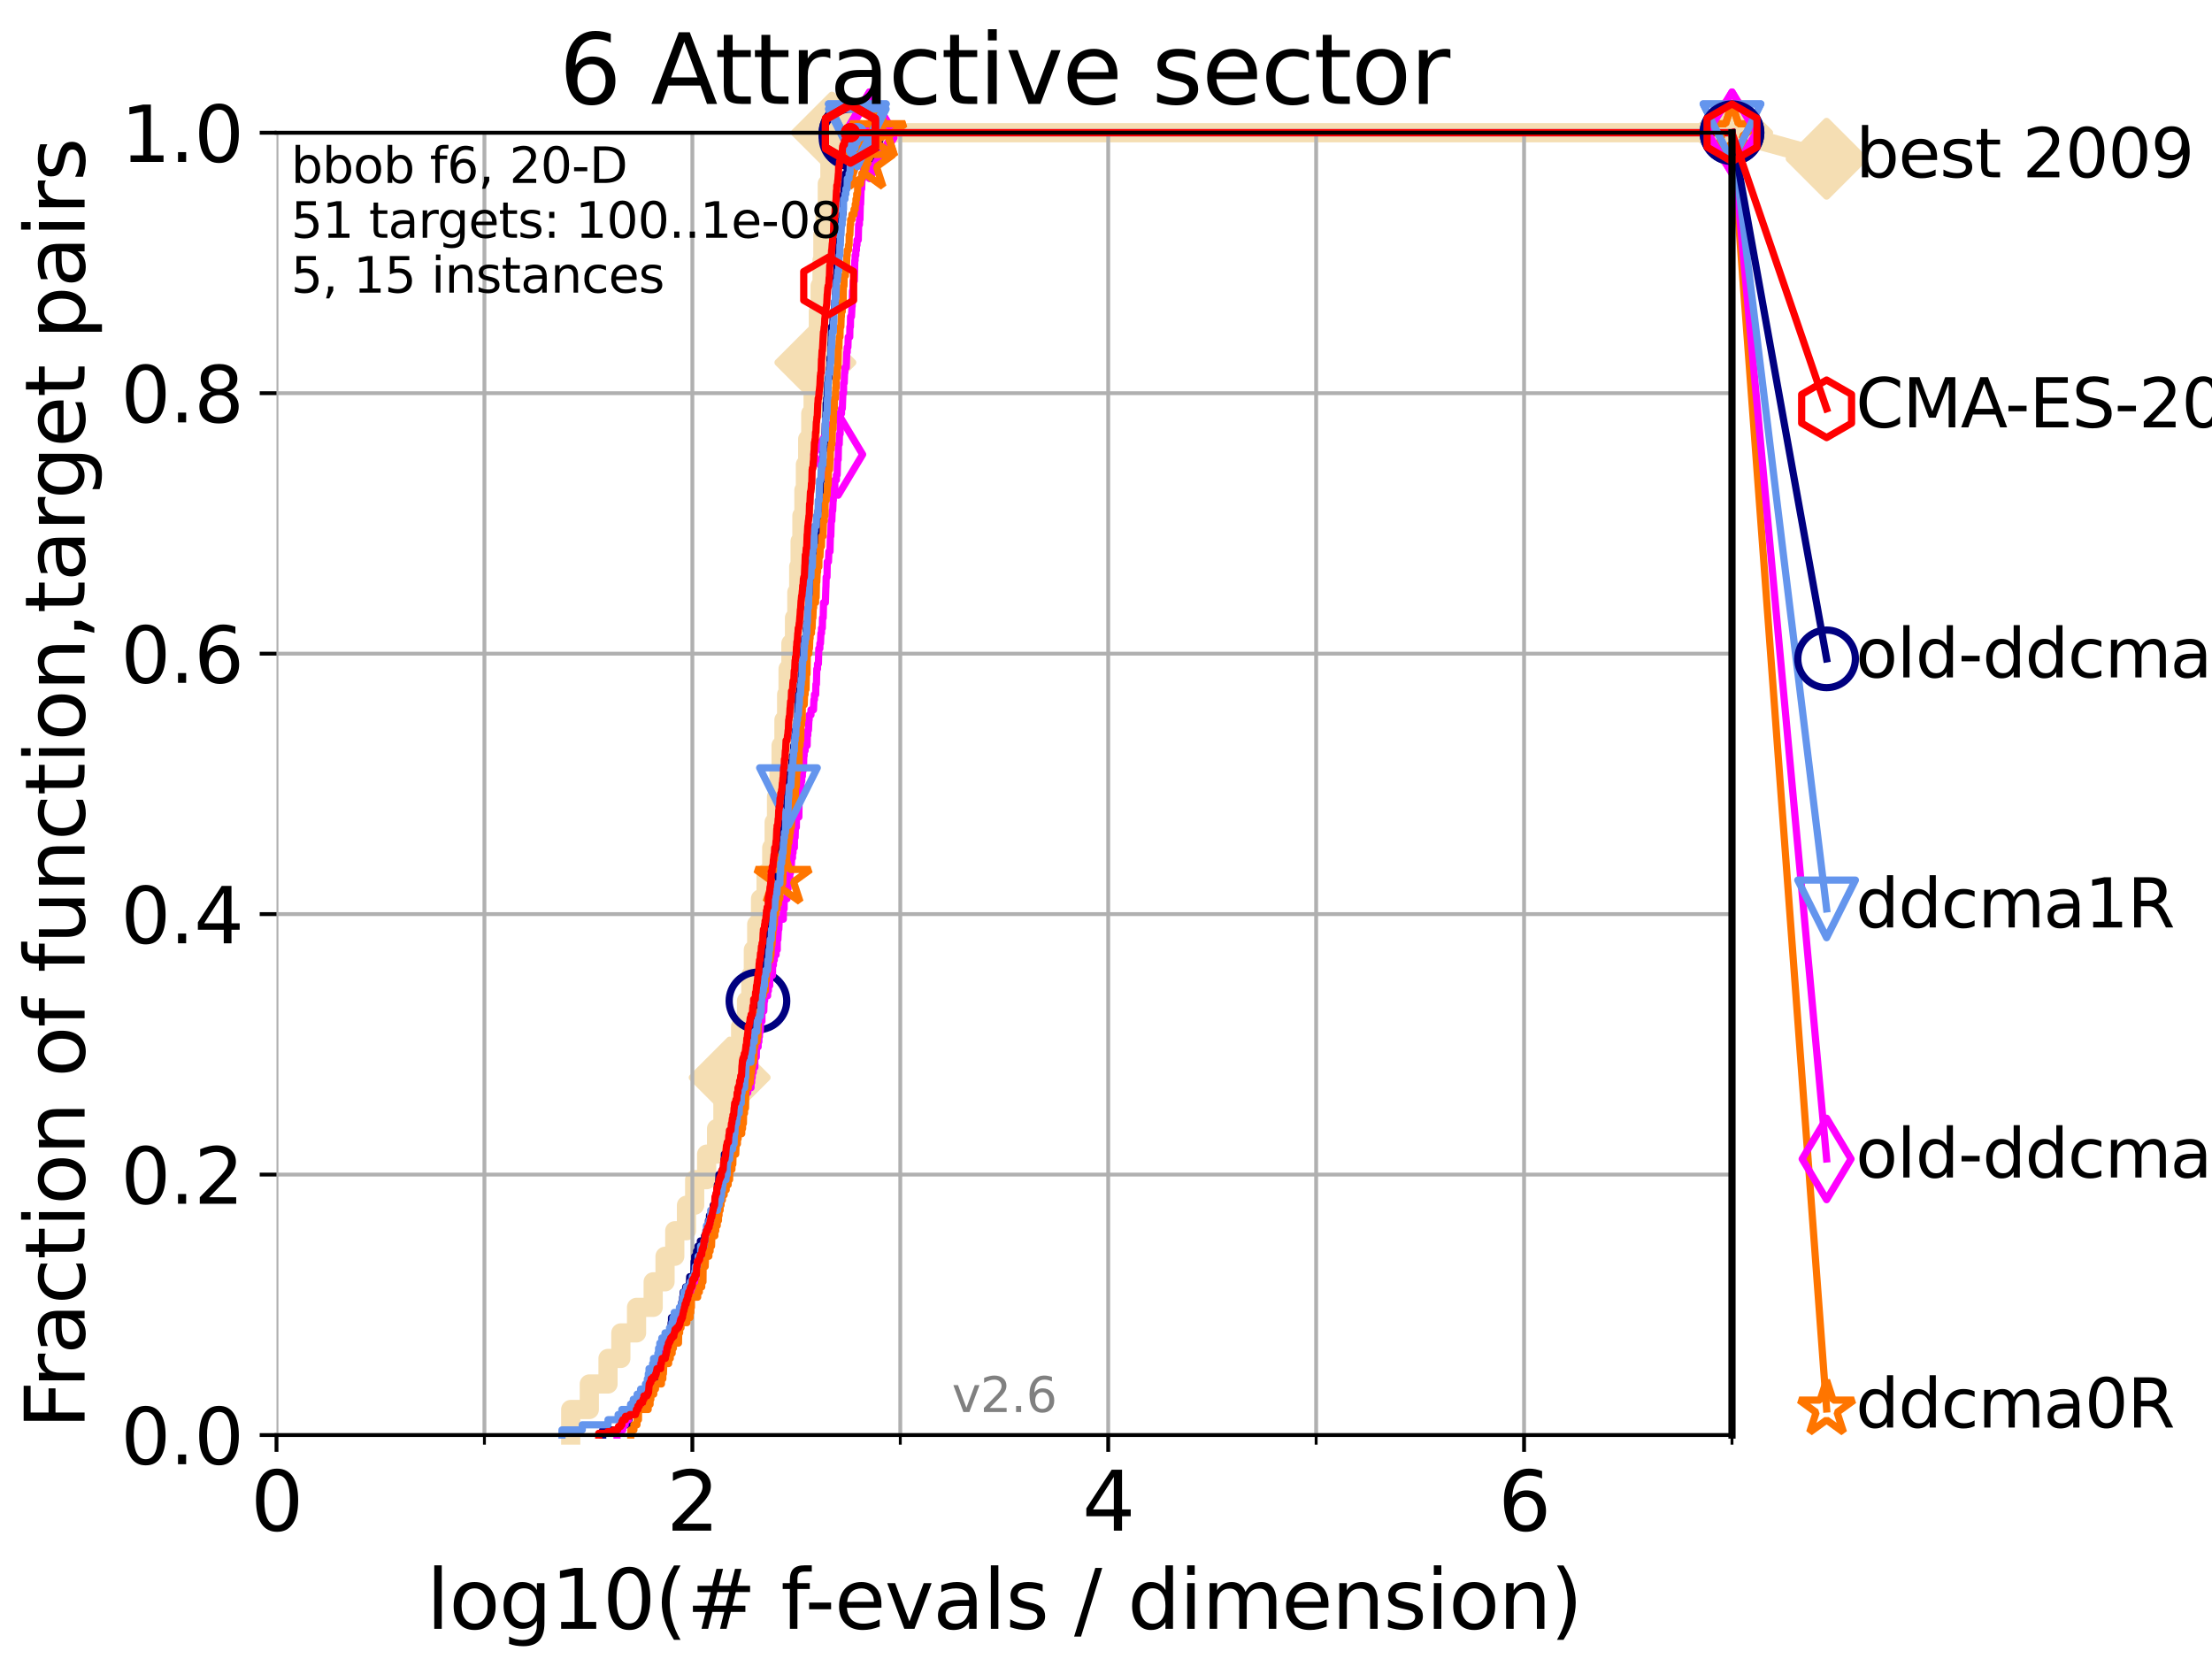 <?xml version="1.0" encoding="utf-8" standalone="no"?>
<!DOCTYPE svg PUBLIC "-//W3C//DTD SVG 1.1//EN"
  "http://www.w3.org/Graphics/SVG/1.1/DTD/svg11.dtd">
<svg xmlns:xlink="http://www.w3.org/1999/xlink" width="460.8pt" height="345.6pt" viewBox="0 0 460.8 345.6" xmlns="http://www.w3.org/2000/svg" version="1.1">
 <defs>
  <style type="text/css">*{stroke-linejoin: round; stroke-linecap: butt}</style>
 </defs>
 <g id="figure_1">
  <g id="patch_1">
   <path d="M 0 345.6 
L 460.8 345.6 
L 460.8 0 
L 0 0 
z
" style="fill: #ffffff"/>
  </g>
  <g id="axes_1">
   <g id="patch_2">
    <path d="M 57.6 298.944 
L 360.806 298.944 
L 360.806 27.648 
L 57.6 27.648 
z
" style="fill: #ffffff"/>
   </g>
   <g id="line2d_1">
    <path d="M 118.89 298.944 
L 118.89 293.624 
L 122.766 293.624 
L 122.766 288.305 
L 126.661 288.305 
L 126.661 282.985 
L 129.334 282.985 
L 129.334 277.666 
L 132.604 277.666 
L 132.604 272.346 
L 136.069 272.346 
L 136.069 267.027 
L 138.541 267.027 
L 138.541 261.707 
L 140.566 261.707 
L 140.566 256.388 
L 143.006 256.388 
L 143.006 251.068 
L 144.713 251.068 
L 144.713 245.749 
L 147.208 245.749 
L 147.208 240.429 
L 149.274 240.429 
L 149.274 235.11 
L 150.594 235.11 
L 150.594 229.79 
L 152.008 229.79 
L 152.008 224.471 
L 153.013 224.471 
L 153.013 219.151 
L 154.284 219.151 
L 154.284 213.832 
L 155.511 213.832 
L 155.511 208.512 
L 156.408 208.512 
L 156.408 203.192 
L 156.937 203.192 
L 156.937 197.873 
L 157.637 197.873 
L 157.637 192.553 
L 158.432 192.553 
L 158.432 187.234 
L 159.589 187.234 
L 159.589 181.914 
L 160.77 181.914 
L 160.77 176.595 
L 161.274 176.595 
L 161.274 171.275 
L 161.766 171.275 
L 161.766 165.956 
L 162.277 165.956 
L 162.277 160.636 
L 162.712 160.636 
L 162.712 155.317 
L 163.308 155.317 
L 163.308 149.997 
L 163.873 149.997 
L 163.873 144.678 
L 164.171 144.678 
L 164.171 139.358 
L 164.759 139.358 
L 164.759 134.039 
L 165.508 134.039 
L 165.508 128.719 
L 165.993 128.719 
L 165.993 123.4 
L 166.385 123.4 
L 166.385 118.08 
L 166.679 118.08 
L 166.679 112.76 
L 167.051 112.76 
L 167.051 107.441 
L 167.469 107.441 
L 167.469 102.121 
L 167.775 102.121 
L 167.775 96.802 
L 168.259 96.802 
L 168.259 91.482 
L 168.895 91.482 
L 168.895 86.163 
L 169.388 86.163 
L 169.388 80.843 
L 169.857 80.843 
L 169.857 75.524 
L 170.198 75.524 
L 170.198 70.204 
L 170.477 70.204 
L 170.477 64.885 
L 170.847 64.885 
L 170.847 59.565 
L 171.247 59.565 
L 171.247 54.246 
L 171.418 54.246 
L 171.418 48.926 
L 171.895 48.926 
L 171.895 43.607 
L 172.344 43.607 
L 172.344 38.287 
L 172.881 38.287 
L 172.881 32.968 
L 173.298 32.968 
L 173.298 27.648 
L 360.806 27.648 
" style="fill: none; stroke: #f5deb3; stroke-width: 4; stroke-linecap: square"/>
   </g>
   <g id="line2d_2">
    <defs>
     <path id="mb7b2ba13ff" d="M -0 7.778 
L 7.778 0 
L 0 -7.778 
L -7.778 -0 
z
" style="stroke: #f5deb3; stroke-width: 1.5; stroke-linejoin: miter"/>
    </defs>
    <g>
     <use xlink:href="#mb7b2ba13ff" x="152.008" y="224.471" style="fill: #f5deb3; stroke: #f5deb3; stroke-width: 1.5; stroke-linejoin: miter"/>
     <use xlink:href="#mb7b2ba13ff" x="169.857" y="75.524" style="fill: #f5deb3; stroke: #f5deb3; stroke-width: 1.5; stroke-linejoin: miter"/>
     <use xlink:href="#mb7b2ba13ff" x="173.298" y="27.648" style="fill: #f5deb3; stroke: #f5deb3; stroke-width: 1.5; stroke-linejoin: miter"/>
     <use xlink:href="#mb7b2ba13ff" x="173.298" y="27.648" style="fill: #f5deb3; stroke: #f5deb3; stroke-width: 1.5; stroke-linejoin: miter"/>
     <use xlink:href="#mb7b2ba13ff" x="360.806" y="27.648" style="fill: #f5deb3; stroke: #f5deb3; stroke-width: 1.5; stroke-linejoin: miter"/>
    </g>
   </g>
   <g id="line2d_3">
    <path style="fill: none; stroke: #f5deb3; stroke-width: 4; stroke-linecap: square"/>
    <g/>
   </g>
   <g id="line2d_4">
    <path d="M 360.806 27.648 
L 380.515 33.074 
" style="fill: none; stroke: #f5deb3; stroke-width: 4; stroke-linecap: square"/>
    <g>
     <use xlink:href="#mb7b2ba13ff" x="360.806" y="27.648" style="fill: #f5deb3; stroke: #f5deb3; stroke-width: 1.5; stroke-linejoin: miter"/>
     <use xlink:href="#mb7b2ba13ff" x="380.515" y="33.074" style="fill: #f5deb3; stroke: #f5deb3; stroke-width: 1.5; stroke-linejoin: miter"/>
    </g>
   </g>
   <g id="matplotlib.axis_1">
    <g id="xtick_1">
     <g id="line2d_5">
      <path d="M 57.6 298.944 
L 57.6 27.648 
" clip-path="url(#pa07ad247e1)" style="fill: none; stroke: #b0b0b0; stroke-width: 0.8; stroke-linecap: square"/>
     </g>
     <g id="line2d_6">
      <defs>
       <path id="m57df2c61b6" d="M 0 0 
L 0 3.5 
" style="stroke: #000000; stroke-width: 0.8"/>
      </defs>
      <g>
       <use xlink:href="#m57df2c61b6" x="57.6" y="298.944" style="stroke: #000000; stroke-width: 0.8"/>
      </g>
     </g>
     <g id="text_1">
      <!-- 0 -->
      <g transform="translate(52.192 318.861)scale(0.17 -0.17)">
       <defs>
        <path id="DejaVuSans-30" d="M 2034 4250 
Q 1547 4250 1301 3770 
Q 1056 3291 1056 2328 
Q 1056 1369 1301 889 
Q 1547 409 2034 409 
Q 2525 409 2770 889 
Q 3016 1369 3016 2328 
Q 3016 3291 2770 3770 
Q 2525 4250 2034 4250 
z
M 2034 4750 
Q 2819 4750 3233 4129 
Q 3647 3509 3647 2328 
Q 3647 1150 3233 529 
Q 2819 -91 2034 -91 
Q 1250 -91 836 529 
Q 422 1150 422 2328 
Q 422 3509 836 4129 
Q 1250 4750 2034 4750 
z
" transform="scale(0.016)"/>
       </defs>
       <use xlink:href="#DejaVuSans-30"/>
      </g>
     </g>
    </g>
    <g id="xtick_2">
     <g id="line2d_7">
      <path d="M 144.23 298.944 
L 144.23 27.648 
" clip-path="url(#pa07ad247e1)" style="fill: none; stroke: #b0b0b0; stroke-width: 0.8; stroke-linecap: square"/>
     </g>
     <g id="line2d_8">
      <g>
       <use xlink:href="#m57df2c61b6" x="144.23" y="298.944" style="stroke: #000000; stroke-width: 0.8"/>
      </g>
     </g>
     <g id="text_2">
      <!-- 2 -->
      <g transform="translate(138.822 318.861)scale(0.17 -0.17)">
       <defs>
        <path id="DejaVuSans-32" d="M 1228 531 
L 3431 531 
L 3431 0 
L 469 0 
L 469 531 
Q 828 903 1448 1529 
Q 2069 2156 2228 2338 
Q 2531 2678 2651 2914 
Q 2772 3150 2772 3378 
Q 2772 3750 2511 3984 
Q 2250 4219 1831 4219 
Q 1534 4219 1204 4116 
Q 875 4013 500 3803 
L 500 4441 
Q 881 4594 1212 4672 
Q 1544 4750 1819 4750 
Q 2544 4750 2975 4387 
Q 3406 4025 3406 3419 
Q 3406 3131 3298 2873 
Q 3191 2616 2906 2266 
Q 2828 2175 2409 1742 
Q 1991 1309 1228 531 
z
" transform="scale(0.016)"/>
       </defs>
       <use xlink:href="#DejaVuSans-32"/>
      </g>
     </g>
    </g>
    <g id="xtick_3">
     <g id="line2d_9">
      <path d="M 230.861 298.944 
L 230.861 27.648 
" clip-path="url(#pa07ad247e1)" style="fill: none; stroke: #b0b0b0; stroke-width: 0.8; stroke-linecap: square"/>
     </g>
     <g id="line2d_10">
      <g>
       <use xlink:href="#m57df2c61b6" x="230.861" y="298.944" style="stroke: #000000; stroke-width: 0.8"/>
      </g>
     </g>
     <g id="text_3">
      <!-- 4 -->
      <g transform="translate(225.453 318.861)scale(0.17 -0.17)">
       <defs>
        <path id="DejaVuSans-34" d="M 2419 4116 
L 825 1625 
L 2419 1625 
L 2419 4116 
z
M 2253 4666 
L 3047 4666 
L 3047 1625 
L 3713 1625 
L 3713 1100 
L 3047 1100 
L 3047 0 
L 2419 0 
L 2419 1100 
L 313 1100 
L 313 1709 
L 2253 4666 
z
" transform="scale(0.016)"/>
       </defs>
       <use xlink:href="#DejaVuSans-34"/>
      </g>
     </g>
    </g>
    <g id="xtick_4">
     <g id="line2d_11">
      <path d="M 317.491 298.944 
L 317.491 27.648 
" clip-path="url(#pa07ad247e1)" style="fill: none; stroke: #b0b0b0; stroke-width: 0.8; stroke-linecap: square"/>
     </g>
     <g id="line2d_12">
      <g>
       <use xlink:href="#m57df2c61b6" x="317.491" y="298.944" style="stroke: #000000; stroke-width: 0.8"/>
      </g>
     </g>
     <g id="text_4">
      <!-- 6 -->
      <g transform="translate(312.083 318.861)scale(0.17 -0.17)">
       <defs>
        <path id="DejaVuSans-36" d="M 2113 2584 
Q 1688 2584 1439 2293 
Q 1191 2003 1191 1497 
Q 1191 994 1439 701 
Q 1688 409 2113 409 
Q 2538 409 2786 701 
Q 3034 994 3034 1497 
Q 3034 2003 2786 2293 
Q 2538 2584 2113 2584 
z
M 3366 4563 
L 3366 3988 
Q 3128 4100 2886 4159 
Q 2644 4219 2406 4219 
Q 1781 4219 1451 3797 
Q 1122 3375 1075 2522 
Q 1259 2794 1537 2939 
Q 1816 3084 2150 3084 
Q 2853 3084 3261 2657 
Q 3669 2231 3669 1497 
Q 3669 778 3244 343 
Q 2819 -91 2113 -91 
Q 1303 -91 875 529 
Q 447 1150 447 2328 
Q 447 3434 972 4092 
Q 1497 4750 2381 4750 
Q 2619 4750 2861 4703 
Q 3103 4656 3366 4563 
z
" transform="scale(0.016)"/>
       </defs>
       <use xlink:href="#DejaVuSans-36"/>
      </g>
     </g>
    </g>
    <g id="xtick_5">
     <g id="line2d_13">
      <path d="M 100.915 298.944 
L 100.915 27.648 
" clip-path="url(#pa07ad247e1)" style="fill: none; stroke: #b0b0b0; stroke-width: 0.8; stroke-linecap: square"/>
     </g>
     <g id="line2d_14">
      <defs>
       <path id="m8387c392cd" d="M 0 0 
L 0 2 
" style="stroke: #000000; stroke-width: 0.6"/>
      </defs>
      <g>
       <use xlink:href="#m8387c392cd" x="100.915" y="298.944" style="stroke: #000000; stroke-width: 0.6"/>
      </g>
     </g>
    </g>
    <g id="xtick_6">
     <g id="line2d_15">
      <path d="M 187.546 298.944 
L 187.546 27.648 
" clip-path="url(#pa07ad247e1)" style="fill: none; stroke: #b0b0b0; stroke-width: 0.8; stroke-linecap: square"/>
     </g>
     <g id="line2d_16">
      <g>
       <use xlink:href="#m8387c392cd" x="187.546" y="298.944" style="stroke: #000000; stroke-width: 0.6"/>
      </g>
     </g>
    </g>
    <g id="xtick_7">
     <g id="line2d_17">
      <path d="M 274.176 298.944 
L 274.176 27.648 
" clip-path="url(#pa07ad247e1)" style="fill: none; stroke: #b0b0b0; stroke-width: 0.8; stroke-linecap: square"/>
     </g>
     <g id="line2d_18">
      <g>
       <use xlink:href="#m8387c392cd" x="274.176" y="298.944" style="stroke: #000000; stroke-width: 0.6"/>
      </g>
     </g>
    </g>
    <g id="xtick_8">
     <g id="line2d_19">
      <path d="M 360.806 298.944 
L 360.806 27.648 
" clip-path="url(#pa07ad247e1)" style="fill: none; stroke: #b0b0b0; stroke-width: 0.8; stroke-linecap: square"/>
     </g>
     <g id="line2d_20">
      <g>
       <use xlink:href="#m8387c392cd" x="360.806" y="298.944" style="stroke: #000000; stroke-width: 0.6"/>
      </g>
     </g>
    </g>
    <g id="text_5">
     <!-- log10(# f-evals / dimension) -->
     <g transform="translate(88.823 339.314)scale(0.17 -0.17)">
      <defs>
       <path id="DejaVuSans-6c" d="M 603 4863 
L 1178 4863 
L 1178 0 
L 603 0 
L 603 4863 
z
" transform="scale(0.016)"/>
       <path id="DejaVuSans-6f" d="M 1959 3097 
Q 1497 3097 1228 2736 
Q 959 2375 959 1747 
Q 959 1119 1226 758 
Q 1494 397 1959 397 
Q 2419 397 2687 759 
Q 2956 1122 2956 1747 
Q 2956 2369 2687 2733 
Q 2419 3097 1959 3097 
z
M 1959 3584 
Q 2709 3584 3137 3096 
Q 3566 2609 3566 1747 
Q 3566 888 3137 398 
Q 2709 -91 1959 -91 
Q 1206 -91 779 398 
Q 353 888 353 1747 
Q 353 2609 779 3096 
Q 1206 3584 1959 3584 
z
" transform="scale(0.016)"/>
       <path id="DejaVuSans-67" d="M 2906 1791 
Q 2906 2416 2648 2759 
Q 2391 3103 1925 3103 
Q 1463 3103 1205 2759 
Q 947 2416 947 1791 
Q 947 1169 1205 825 
Q 1463 481 1925 481 
Q 2391 481 2648 825 
Q 2906 1169 2906 1791 
z
M 3481 434 
Q 3481 -459 3084 -895 
Q 2688 -1331 1869 -1331 
Q 1566 -1331 1297 -1286 
Q 1028 -1241 775 -1147 
L 775 -588 
Q 1028 -725 1275 -790 
Q 1522 -856 1778 -856 
Q 2344 -856 2625 -561 
Q 2906 -266 2906 331 
L 2906 616 
Q 2728 306 2450 153 
Q 2172 0 1784 0 
Q 1141 0 747 490 
Q 353 981 353 1791 
Q 353 2603 747 3093 
Q 1141 3584 1784 3584 
Q 2172 3584 2450 3431 
Q 2728 3278 2906 2969 
L 2906 3500 
L 3481 3500 
L 3481 434 
z
" transform="scale(0.016)"/>
       <path id="DejaVuSans-31" d="M 794 531 
L 1825 531 
L 1825 4091 
L 703 3866 
L 703 4441 
L 1819 4666 
L 2450 4666 
L 2450 531 
L 3481 531 
L 3481 0 
L 794 0 
L 794 531 
z
" transform="scale(0.016)"/>
       <path id="DejaVuSans-28" d="M 1984 4856 
Q 1566 4138 1362 3434 
Q 1159 2731 1159 2009 
Q 1159 1288 1364 580 
Q 1569 -128 1984 -844 
L 1484 -844 
Q 1016 -109 783 600 
Q 550 1309 550 2009 
Q 550 2706 781 3412 
Q 1013 4119 1484 4856 
L 1984 4856 
z
" transform="scale(0.016)"/>
       <path id="DejaVuSans-23" d="M 3272 2816 
L 2363 2816 
L 2100 1772 
L 3016 1772 
L 3272 2816 
z
M 2803 4594 
L 2478 3297 
L 3391 3297 
L 3719 4594 
L 4219 4594 
L 3897 3297 
L 4872 3297 
L 4872 2816 
L 3775 2816 
L 3519 1772 
L 4513 1772 
L 4513 1294 
L 3397 1294 
L 3072 0 
L 2572 0 
L 2894 1294 
L 1978 1294 
L 1656 0 
L 1153 0 
L 1478 1294 
L 494 1294 
L 494 1772 
L 1594 1772 
L 1856 2816 
L 850 2816 
L 850 3297 
L 1978 3297 
L 2297 4594 
L 2803 4594 
z
" transform="scale(0.016)"/>
       <path id="DejaVuSans-20" transform="scale(0.016)"/>
       <path id="DejaVuSans-66" d="M 2375 4863 
L 2375 4384 
L 1825 4384 
Q 1516 4384 1395 4259 
Q 1275 4134 1275 3809 
L 1275 3500 
L 2222 3500 
L 2222 3053 
L 1275 3053 
L 1275 0 
L 697 0 
L 697 3053 
L 147 3053 
L 147 3500 
L 697 3500 
L 697 3744 
Q 697 4328 969 4595 
Q 1241 4863 1831 4863 
L 2375 4863 
z
" transform="scale(0.016)"/>
       <path id="DejaVuSans-2d" d="M 313 2009 
L 1997 2009 
L 1997 1497 
L 313 1497 
L 313 2009 
z
" transform="scale(0.016)"/>
       <path id="DejaVuSans-65" d="M 3597 1894 
L 3597 1613 
L 953 1613 
Q 991 1019 1311 708 
Q 1631 397 2203 397 
Q 2534 397 2845 478 
Q 3156 559 3463 722 
L 3463 178 
Q 3153 47 2828 -22 
Q 2503 -91 2169 -91 
Q 1331 -91 842 396 
Q 353 884 353 1716 
Q 353 2575 817 3079 
Q 1281 3584 2069 3584 
Q 2775 3584 3186 3129 
Q 3597 2675 3597 1894 
z
M 3022 2063 
Q 3016 2534 2758 2815 
Q 2500 3097 2075 3097 
Q 1594 3097 1305 2825 
Q 1016 2553 972 2059 
L 3022 2063 
z
" transform="scale(0.016)"/>
       <path id="DejaVuSans-76" d="M 191 3500 
L 800 3500 
L 1894 563 
L 2988 3500 
L 3597 3500 
L 2284 0 
L 1503 0 
L 191 3500 
z
" transform="scale(0.016)"/>
       <path id="DejaVuSans-61" d="M 2194 1759 
Q 1497 1759 1228 1600 
Q 959 1441 959 1056 
Q 959 750 1161 570 
Q 1363 391 1709 391 
Q 2188 391 2477 730 
Q 2766 1069 2766 1631 
L 2766 1759 
L 2194 1759 
z
M 3341 1997 
L 3341 0 
L 2766 0 
L 2766 531 
Q 2569 213 2275 61 
Q 1981 -91 1556 -91 
Q 1019 -91 701 211 
Q 384 513 384 1019 
Q 384 1609 779 1909 
Q 1175 2209 1959 2209 
L 2766 2209 
L 2766 2266 
Q 2766 2663 2505 2880 
Q 2244 3097 1772 3097 
Q 1472 3097 1187 3025 
Q 903 2953 641 2809 
L 641 3341 
Q 956 3463 1253 3523 
Q 1550 3584 1831 3584 
Q 2591 3584 2966 3190 
Q 3341 2797 3341 1997 
z
" transform="scale(0.016)"/>
       <path id="DejaVuSans-73" d="M 2834 3397 
L 2834 2853 
Q 2591 2978 2328 3040 
Q 2066 3103 1784 3103 
Q 1356 3103 1142 2972 
Q 928 2841 928 2578 
Q 928 2378 1081 2264 
Q 1234 2150 1697 2047 
L 1894 2003 
Q 2506 1872 2764 1633 
Q 3022 1394 3022 966 
Q 3022 478 2636 193 
Q 2250 -91 1575 -91 
Q 1294 -91 989 -36 
Q 684 19 347 128 
L 347 722 
Q 666 556 975 473 
Q 1284 391 1588 391 
Q 1994 391 2212 530 
Q 2431 669 2431 922 
Q 2431 1156 2273 1281 
Q 2116 1406 1581 1522 
L 1381 1569 
Q 847 1681 609 1914 
Q 372 2147 372 2553 
Q 372 3047 722 3315 
Q 1072 3584 1716 3584 
Q 2034 3584 2315 3537 
Q 2597 3491 2834 3397 
z
" transform="scale(0.016)"/>
       <path id="DejaVuSans-2f" d="M 1625 4666 
L 2156 4666 
L 531 -594 
L 0 -594 
L 1625 4666 
z
" transform="scale(0.016)"/>
       <path id="DejaVuSans-64" d="M 2906 2969 
L 2906 4863 
L 3481 4863 
L 3481 0 
L 2906 0 
L 2906 525 
Q 2725 213 2448 61 
Q 2172 -91 1784 -91 
Q 1150 -91 751 415 
Q 353 922 353 1747 
Q 353 2572 751 3078 
Q 1150 3584 1784 3584 
Q 2172 3584 2448 3432 
Q 2725 3281 2906 2969 
z
M 947 1747 
Q 947 1113 1208 752 
Q 1469 391 1925 391 
Q 2381 391 2643 752 
Q 2906 1113 2906 1747 
Q 2906 2381 2643 2742 
Q 2381 3103 1925 3103 
Q 1469 3103 1208 2742 
Q 947 2381 947 1747 
z
" transform="scale(0.016)"/>
       <path id="DejaVuSans-69" d="M 603 3500 
L 1178 3500 
L 1178 0 
L 603 0 
L 603 3500 
z
M 603 4863 
L 1178 4863 
L 1178 4134 
L 603 4134 
L 603 4863 
z
" transform="scale(0.016)"/>
       <path id="DejaVuSans-6d" d="M 3328 2828 
Q 3544 3216 3844 3400 
Q 4144 3584 4550 3584 
Q 5097 3584 5394 3201 
Q 5691 2819 5691 2113 
L 5691 0 
L 5113 0 
L 5113 2094 
Q 5113 2597 4934 2840 
Q 4756 3084 4391 3084 
Q 3944 3084 3684 2787 
Q 3425 2491 3425 1978 
L 3425 0 
L 2847 0 
L 2847 2094 
Q 2847 2600 2669 2842 
Q 2491 3084 2119 3084 
Q 1678 3084 1418 2786 
Q 1159 2488 1159 1978 
L 1159 0 
L 581 0 
L 581 3500 
L 1159 3500 
L 1159 2956 
Q 1356 3278 1631 3431 
Q 1906 3584 2284 3584 
Q 2666 3584 2933 3390 
Q 3200 3197 3328 2828 
z
" transform="scale(0.016)"/>
       <path id="DejaVuSans-6e" d="M 3513 2113 
L 3513 0 
L 2938 0 
L 2938 2094 
Q 2938 2591 2744 2837 
Q 2550 3084 2163 3084 
Q 1697 3084 1428 2787 
Q 1159 2491 1159 1978 
L 1159 0 
L 581 0 
L 581 3500 
L 1159 3500 
L 1159 2956 
Q 1366 3272 1645 3428 
Q 1925 3584 2291 3584 
Q 2894 3584 3203 3211 
Q 3513 2838 3513 2113 
z
" transform="scale(0.016)"/>
       <path id="DejaVuSans-29" d="M 513 4856 
L 1013 4856 
Q 1481 4119 1714 3412 
Q 1947 2706 1947 2009 
Q 1947 1309 1714 600 
Q 1481 -109 1013 -844 
L 513 -844 
Q 928 -128 1133 580 
Q 1338 1288 1338 2009 
Q 1338 2731 1133 3434 
Q 928 4138 513 4856 
z
" transform="scale(0.016)"/>
      </defs>
      <use xlink:href="#DejaVuSans-6c"/>
      <use xlink:href="#DejaVuSans-6f" x="27.783"/>
      <use xlink:href="#DejaVuSans-67" x="88.965"/>
      <use xlink:href="#DejaVuSans-31" x="152.441"/>
      <use xlink:href="#DejaVuSans-30" x="216.064"/>
      <use xlink:href="#DejaVuSans-28" x="279.688"/>
      <use xlink:href="#DejaVuSans-23" x="318.701"/>
      <use xlink:href="#DejaVuSans-20" x="402.49"/>
      <use xlink:href="#DejaVuSans-66" x="434.277"/>
      <use xlink:href="#DejaVuSans-2d" x="463.982"/>
      <use xlink:href="#DejaVuSans-65" x="500.066"/>
      <use xlink:href="#DejaVuSans-76" x="561.59"/>
      <use xlink:href="#DejaVuSans-61" x="620.77"/>
      <use xlink:href="#DejaVuSans-6c" x="682.049"/>
      <use xlink:href="#DejaVuSans-73" x="709.832"/>
      <use xlink:href="#DejaVuSans-20" x="761.932"/>
      <use xlink:href="#DejaVuSans-2f" x="793.719"/>
      <use xlink:href="#DejaVuSans-20" x="827.41"/>
      <use xlink:href="#DejaVuSans-64" x="859.197"/>
      <use xlink:href="#DejaVuSans-69" x="922.674"/>
      <use xlink:href="#DejaVuSans-6d" x="950.457"/>
      <use xlink:href="#DejaVuSans-65" x="1047.869"/>
      <use xlink:href="#DejaVuSans-6e" x="1109.393"/>
      <use xlink:href="#DejaVuSans-73" x="1172.771"/>
      <use xlink:href="#DejaVuSans-69" x="1224.871"/>
      <use xlink:href="#DejaVuSans-6f" x="1252.654"/>
      <use xlink:href="#DejaVuSans-6e" x="1313.836"/>
      <use xlink:href="#DejaVuSans-29" x="1377.215"/>
     </g>
    </g>
   </g>
   <g id="matplotlib.axis_2">
    <g id="ytick_1">
     <g id="line2d_21">
      <path d="M 57.6 298.944 
L 360.806 298.944 
" clip-path="url(#pa07ad247e1)" style="fill: none; stroke: #b0b0b0; stroke-width: 0.8; stroke-linecap: square"/>
     </g>
     <g id="line2d_22">
      <defs>
       <path id="m8f97830314" d="M 0 0 
L -3.5 0 
" style="stroke: #000000; stroke-width: 0.8"/>
      </defs>
      <g>
       <use xlink:href="#m8f97830314" x="57.6" y="298.944" style="stroke: #000000; stroke-width: 0.8"/>
      </g>
     </g>
     <g id="text_6">
      <!-- 0.0 -->
      <g transform="translate(25.155 305.023)scale(0.16 -0.16)">
       <defs>
        <path id="DejaVuSans-2e" d="M 684 794 
L 1344 794 
L 1344 0 
L 684 0 
L 684 794 
z
" transform="scale(0.016)"/>
       </defs>
       <use xlink:href="#DejaVuSans-30"/>
       <use xlink:href="#DejaVuSans-2e" x="63.623"/>
       <use xlink:href="#DejaVuSans-30" x="95.41"/>
      </g>
     </g>
    </g>
    <g id="ytick_2">
     <g id="line2d_23">
      <path d="M 57.6 244.685 
L 360.806 244.685 
" clip-path="url(#pa07ad247e1)" style="fill: none; stroke: #b0b0b0; stroke-width: 0.8; stroke-linecap: square"/>
     </g>
     <g id="line2d_24">
      <g>
       <use xlink:href="#m8f97830314" x="57.6" y="244.685" style="stroke: #000000; stroke-width: 0.8"/>
      </g>
     </g>
     <g id="text_7">
      <!-- 0.2 -->
      <g transform="translate(25.155 250.764)scale(0.16 -0.16)">
       <use xlink:href="#DejaVuSans-30"/>
       <use xlink:href="#DejaVuSans-2e" x="63.623"/>
       <use xlink:href="#DejaVuSans-32" x="95.41"/>
      </g>
     </g>
    </g>
    <g id="ytick_3">
     <g id="line2d_25">
      <path d="M 57.6 190.426 
L 360.806 190.426 
" clip-path="url(#pa07ad247e1)" style="fill: none; stroke: #b0b0b0; stroke-width: 0.8; stroke-linecap: square"/>
     </g>
     <g id="line2d_26">
      <g>
       <use xlink:href="#m8f97830314" x="57.6" y="190.426" style="stroke: #000000; stroke-width: 0.8"/>
      </g>
     </g>
     <g id="text_8">
      <!-- 0.4 -->
      <g transform="translate(25.155 196.504)scale(0.16 -0.16)">
       <use xlink:href="#DejaVuSans-30"/>
       <use xlink:href="#DejaVuSans-2e" x="63.623"/>
       <use xlink:href="#DejaVuSans-34" x="95.41"/>
      </g>
     </g>
    </g>
    <g id="ytick_4">
     <g id="line2d_27">
      <path d="M 57.6 136.166 
L 360.806 136.166 
" clip-path="url(#pa07ad247e1)" style="fill: none; stroke: #b0b0b0; stroke-width: 0.8; stroke-linecap: square"/>
     </g>
     <g id="line2d_28">
      <g>
       <use xlink:href="#m8f97830314" x="57.6" y="136.166" style="stroke: #000000; stroke-width: 0.8"/>
      </g>
     </g>
     <g id="text_9">
      <!-- 0.6 -->
      <g transform="translate(25.155 142.245)scale(0.16 -0.16)">
       <use xlink:href="#DejaVuSans-30"/>
       <use xlink:href="#DejaVuSans-2e" x="63.623"/>
       <use xlink:href="#DejaVuSans-36" x="95.41"/>
      </g>
     </g>
    </g>
    <g id="ytick_5">
     <g id="line2d_29">
      <path d="M 57.6 81.907 
L 360.806 81.907 
" clip-path="url(#pa07ad247e1)" style="fill: none; stroke: #b0b0b0; stroke-width: 0.8; stroke-linecap: square"/>
     </g>
     <g id="line2d_30">
      <g>
       <use xlink:href="#m8f97830314" x="57.6" y="81.907" style="stroke: #000000; stroke-width: 0.8"/>
      </g>
     </g>
     <g id="text_10">
      <!-- 0.8 -->
      <g transform="translate(25.155 87.986)scale(0.16 -0.16)">
       <defs>
        <path id="DejaVuSans-38" d="M 2034 2216 
Q 1584 2216 1326 1975 
Q 1069 1734 1069 1313 
Q 1069 891 1326 650 
Q 1584 409 2034 409 
Q 2484 409 2743 651 
Q 3003 894 3003 1313 
Q 3003 1734 2745 1975 
Q 2488 2216 2034 2216 
z
M 1403 2484 
Q 997 2584 770 2862 
Q 544 3141 544 3541 
Q 544 4100 942 4425 
Q 1341 4750 2034 4750 
Q 2731 4750 3128 4425 
Q 3525 4100 3525 3541 
Q 3525 3141 3298 2862 
Q 3072 2584 2669 2484 
Q 3125 2378 3379 2068 
Q 3634 1759 3634 1313 
Q 3634 634 3220 271 
Q 2806 -91 2034 -91 
Q 1263 -91 848 271 
Q 434 634 434 1313 
Q 434 1759 690 2068 
Q 947 2378 1403 2484 
z
M 1172 3481 
Q 1172 3119 1398 2916 
Q 1625 2713 2034 2713 
Q 2441 2713 2670 2916 
Q 2900 3119 2900 3481 
Q 2900 3844 2670 4047 
Q 2441 4250 2034 4250 
Q 1625 4250 1398 4047 
Q 1172 3844 1172 3481 
z
" transform="scale(0.016)"/>
       </defs>
       <use xlink:href="#DejaVuSans-30"/>
       <use xlink:href="#DejaVuSans-2e" x="63.623"/>
       <use xlink:href="#DejaVuSans-38" x="95.41"/>
      </g>
     </g>
    </g>
    <g id="ytick_6">
     <g id="line2d_31">
      <path d="M 57.6 27.648 
L 360.806 27.648 
" clip-path="url(#pa07ad247e1)" style="fill: none; stroke: #b0b0b0; stroke-width: 0.8; stroke-linecap: square"/>
     </g>
     <g id="line2d_32">
      <g>
       <use xlink:href="#m8f97830314" x="57.6" y="27.648" style="stroke: #000000; stroke-width: 0.8"/>
      </g>
     </g>
     <g id="text_11">
      <!-- 1.0 -->
      <g transform="translate(25.155 33.727)scale(0.16 -0.16)">
       <use xlink:href="#DejaVuSans-31"/>
       <use xlink:href="#DejaVuSans-2e" x="63.623"/>
       <use xlink:href="#DejaVuSans-30" x="95.41"/>
      </g>
     </g>
    </g>
    <g id="text_12">
     <!-- Fraction of function,target pairs -->
     <g transform="translate(17.62 297.681)rotate(-90)scale(0.17 -0.17)">
      <defs>
       <path id="DejaVuSans-46" d="M 628 4666 
L 3309 4666 
L 3309 4134 
L 1259 4134 
L 1259 2759 
L 3109 2759 
L 3109 2228 
L 1259 2228 
L 1259 0 
L 628 0 
L 628 4666 
z
" transform="scale(0.016)"/>
       <path id="DejaVuSans-72" d="M 2631 2963 
Q 2534 3019 2420 3045 
Q 2306 3072 2169 3072 
Q 1681 3072 1420 2755 
Q 1159 2438 1159 1844 
L 1159 0 
L 581 0 
L 581 3500 
L 1159 3500 
L 1159 2956 
Q 1341 3275 1631 3429 
Q 1922 3584 2338 3584 
Q 2397 3584 2469 3576 
Q 2541 3569 2628 3553 
L 2631 2963 
z
" transform="scale(0.016)"/>
       <path id="DejaVuSans-63" d="M 3122 3366 
L 3122 2828 
Q 2878 2963 2633 3030 
Q 2388 3097 2138 3097 
Q 1578 3097 1268 2742 
Q 959 2388 959 1747 
Q 959 1106 1268 751 
Q 1578 397 2138 397 
Q 2388 397 2633 464 
Q 2878 531 3122 666 
L 3122 134 
Q 2881 22 2623 -34 
Q 2366 -91 2075 -91 
Q 1284 -91 818 406 
Q 353 903 353 1747 
Q 353 2603 823 3093 
Q 1294 3584 2113 3584 
Q 2378 3584 2631 3529 
Q 2884 3475 3122 3366 
z
" transform="scale(0.016)"/>
       <path id="DejaVuSans-74" d="M 1172 4494 
L 1172 3500 
L 2356 3500 
L 2356 3053 
L 1172 3053 
L 1172 1153 
Q 1172 725 1289 603 
Q 1406 481 1766 481 
L 2356 481 
L 2356 0 
L 1766 0 
Q 1100 0 847 248 
Q 594 497 594 1153 
L 594 3053 
L 172 3053 
L 172 3500 
L 594 3500 
L 594 4494 
L 1172 4494 
z
" transform="scale(0.016)"/>
       <path id="DejaVuSans-75" d="M 544 1381 
L 544 3500 
L 1119 3500 
L 1119 1403 
Q 1119 906 1312 657 
Q 1506 409 1894 409 
Q 2359 409 2629 706 
Q 2900 1003 2900 1516 
L 2900 3500 
L 3475 3500 
L 3475 0 
L 2900 0 
L 2900 538 
Q 2691 219 2414 64 
Q 2138 -91 1772 -91 
Q 1169 -91 856 284 
Q 544 659 544 1381 
z
M 1991 3584 
L 1991 3584 
z
" transform="scale(0.016)"/>
       <path id="DejaVuSans-2c" d="M 750 794 
L 1409 794 
L 1409 256 
L 897 -744 
L 494 -744 
L 750 256 
L 750 794 
z
" transform="scale(0.016)"/>
       <path id="DejaVuSans-70" d="M 1159 525 
L 1159 -1331 
L 581 -1331 
L 581 3500 
L 1159 3500 
L 1159 2969 
Q 1341 3281 1617 3432 
Q 1894 3584 2278 3584 
Q 2916 3584 3314 3078 
Q 3713 2572 3713 1747 
Q 3713 922 3314 415 
Q 2916 -91 2278 -91 
Q 1894 -91 1617 61 
Q 1341 213 1159 525 
z
M 3116 1747 
Q 3116 2381 2855 2742 
Q 2594 3103 2138 3103 
Q 1681 3103 1420 2742 
Q 1159 2381 1159 1747 
Q 1159 1113 1420 752 
Q 1681 391 2138 391 
Q 2594 391 2855 752 
Q 3116 1113 3116 1747 
z
" transform="scale(0.016)"/>
      </defs>
      <use xlink:href="#DejaVuSans-46"/>
      <use xlink:href="#DejaVuSans-72" x="50.27"/>
      <use xlink:href="#DejaVuSans-61" x="91.383"/>
      <use xlink:href="#DejaVuSans-63" x="152.662"/>
      <use xlink:href="#DejaVuSans-74" x="207.643"/>
      <use xlink:href="#DejaVuSans-69" x="246.852"/>
      <use xlink:href="#DejaVuSans-6f" x="274.635"/>
      <use xlink:href="#DejaVuSans-6e" x="335.816"/>
      <use xlink:href="#DejaVuSans-20" x="399.195"/>
      <use xlink:href="#DejaVuSans-6f" x="430.982"/>
      <use xlink:href="#DejaVuSans-66" x="492.164"/>
      <use xlink:href="#DejaVuSans-20" x="527.369"/>
      <use xlink:href="#DejaVuSans-66" x="559.156"/>
      <use xlink:href="#DejaVuSans-75" x="594.361"/>
      <use xlink:href="#DejaVuSans-6e" x="657.74"/>
      <use xlink:href="#DejaVuSans-63" x="721.119"/>
      <use xlink:href="#DejaVuSans-74" x="776.1"/>
      <use xlink:href="#DejaVuSans-69" x="815.309"/>
      <use xlink:href="#DejaVuSans-6f" x="843.092"/>
      <use xlink:href="#DejaVuSans-6e" x="904.273"/>
      <use xlink:href="#DejaVuSans-2c" x="967.652"/>
      <use xlink:href="#DejaVuSans-74" x="999.439"/>
      <use xlink:href="#DejaVuSans-61" x="1038.648"/>
      <use xlink:href="#DejaVuSans-72" x="1099.928"/>
      <use xlink:href="#DejaVuSans-67" x="1139.291"/>
      <use xlink:href="#DejaVuSans-65" x="1202.768"/>
      <use xlink:href="#DejaVuSans-74" x="1264.291"/>
      <use xlink:href="#DejaVuSans-20" x="1303.5"/>
      <use xlink:href="#DejaVuSans-70" x="1335.287"/>
      <use xlink:href="#DejaVuSans-61" x="1398.764"/>
      <use xlink:href="#DejaVuSans-69" x="1460.043"/>
      <use xlink:href="#DejaVuSans-72" x="1487.826"/>
      <use xlink:href="#DejaVuSans-73" x="1528.939"/>
     </g>
    </g>
   </g>
   <g id="line2d_33">
    <defs>
     <path id="mb5f0d68800" d="M 0 1.5 
C 0.398 1.5 0.779 1.342 1.061 1.061 
C 1.342 0.779 1.5 0.398 1.5 0 
C 1.5 -0.398 1.342 -0.779 1.061 -1.061 
C 0.779 -1.342 0.398 -1.5 0 -1.5 
C -0.398 -1.5 -0.779 -1.342 -1.061 -1.061 
C -1.342 -0.779 -1.5 -0.398 -1.5 0 
C -1.5 0.398 -1.342 0.779 -1.061 1.061 
C -0.779 1.342 -0.398 1.5 0 1.5 
z
" style="stroke: #f5deb3"/>
    </defs>
    <g>
     <use xlink:href="#mb5f0d68800" x="173.298" y="27.648" style="fill: #f5deb3; stroke: #f5deb3"/>
     <use xlink:href="#mb5f0d68800" x="173.298" y="27.648" style="fill: #f5deb3; stroke: #f5deb3"/>
    </g>
   </g>
   <g id="line2d_34">
    <defs>
     <path id="m36b08164a2" d="M 0 1.5 
C 0.398 1.5 0.779 1.342 1.061 1.061 
C 1.342 0.779 1.5 0.398 1.5 0 
C 1.5 -0.398 1.342 -0.779 1.061 -1.061 
C 0.779 -1.342 0.398 -1.5 0 -1.5 
C -0.398 -1.5 -0.779 -1.342 -1.061 -1.061 
C -1.342 -0.779 -1.5 -0.398 -1.5 0 
C -1.5 0.398 -1.342 0.779 -1.061 1.061 
C -0.779 1.342 -0.398 1.5 0 1.5 
z
" style="stroke: #000080"/>
    </defs>
    <g>
     <use xlink:href="#m36b08164a2" x="177.281" y="27.648" style="fill: #000080; stroke: #000080"/>
     <use xlink:href="#m36b08164a2" x="177.281" y="27.648" style="fill: #000080; stroke: #000080"/>
    </g>
   </g>
   <g id="line2d_35">
    <path d="M 125.552 298.944 
L 125.552 297.88 
L 129.396 297.88 
L 129.396 296.816 
L 130.811 296.816 
L 130.811 295.752 
L 131.04 295.752 
L 131.04 294.688 
L 131.285 294.688 
L 131.285 293.624 
L 131.416 293.624 
L 131.416 292.561 
L 133.357 292.561 
L 133.357 291.497 
L 134.145 291.497 
L 134.145 290.433 
L 134.464 290.433 
L 134.464 289.369 
L 134.993 289.369 
L 134.993 288.305 
L 135.253 288.305 
L 135.253 287.241 
L 136.414 287.241 
L 136.414 286.177 
L 136.892 286.177 
L 136.892 285.113 
L 137.127 285.113 
L 137.127 284.049 
L 137.641 284.049 
L 137.695 281.922 
L 138.856 281.922 
L 138.906 278.73 
L 139.314 278.73 
L 139.314 277.666 
L 139.772 277.666 
L 139.808 275.538 
L 139.891 275.538 
L 139.891 274.474 
L 141.557 274.474 
L 141.557 273.41 
L 141.943 273.41 
L 142.017 271.282 
L 142.207 271.282 
L 142.207 270.219 
L 142.332 270.219 
L 142.332 269.155 
L 142.845 269.155 
L 142.845 268.091 
L 143.57 268.091 
L 143.677 265.963 
L 144.529 265.963 
L 144.603 262.771 
L 144.722 262.771 
L 144.722 261.707 
L 145.103 261.707 
L 145.103 260.643 
L 145.406 260.643 
L 145.406 259.579 
L 145.903 259.579 
L 145.903 258.516 
L 146.761 258.516 
L 146.761 257.452 
L 147.208 257.452 
L 147.208 256.388 
L 147.558 256.388 
L 147.582 254.26 
L 147.801 254.26 
L 147.801 253.196 
L 148.239 253.196 
L 148.239 252.132 
L 148.578 252.132 
L 148.578 251.068 
L 149.035 251.068 
L 149.035 250.004 
L 149.41 250.004 
L 149.439 246.813 
L 149.68 246.813 
L 149.778 244.685 
L 150.486 244.685 
L 150.486 243.621 
L 150.721 243.621 
L 150.82 241.493 
L 150.9 241.493 
L 150.9 240.429 
L 151.58 240.429 
L 151.58 239.365 
L 152.02 239.365 
L 152.119 237.237 
L 152.414 237.237 
L 152.414 236.174 
L 152.535 236.174 
L 152.535 235.11 
L 152.936 235.11 
L 152.936 234.046 
L 153.072 234.046 
L 153.072 232.982 
L 153.456 232.982 
L 153.456 231.918 
L 154.051 231.918 
L 154.051 230.854 
L 154.162 230.854 
L 154.162 229.79 
L 154.405 229.79 
L 154.421 226.598 
L 154.934 226.598 
L 155.03 223.407 
L 155.387 223.407 
L 155.392 221.279 
L 156.035 221.279 
L 156.131 218.087 
L 156.176 218.087 
L 156.176 217.023 
L 156.3 217.023 
L 156.3 215.959 
L 156.487 215.959 
L 156.487 214.895 
L 157.137 214.895 
L 157.18 212.768 
L 157.429 212.768 
L 157.461 210.64 
L 157.867 210.64 
L 157.894 208.512 
L 158.156 208.512 
L 158.156 207.448 
L 158.29 207.448 
L 158.357 205.32 
L 158.516 205.32 
L 158.516 204.256 
L 158.804 204.256 
L 158.804 203.192 
L 159.092 203.192 
L 159.161 200.001 
L 159.502 200.001 
L 159.506 197.873 
L 159.685 197.873 
L 159.685 196.809 
L 159.997 196.809 
L 160.098 193.617 
L 160.211 193.617 
L 160.211 192.553 
L 160.629 192.553 
L 160.68 190.426 
L 160.805 190.426 
L 160.805 188.298 
L 161.091 188.298 
L 161.091 187.234 
L 161.362 187.234 
L 161.471 185.106 
L 161.703 185.106 
L 161.766 181.914 
L 161.84 181.914 
L 161.84 180.85 
L 162.517 180.85 
L 162.57 177.659 
L 162.736 177.659 
L 162.736 176.595 
L 162.978 176.595 
L 163.088 173.403 
L 163.133 173.403 
L 163.133 172.339 
L 163.291 172.339 
L 163.318 170.211 
L 163.407 170.211 
L 163.407 169.147 
L 163.713 169.147 
L 163.713 168.084 
L 163.925 168.084 
L 163.998 163.828 
L 164.083 163.828 
L 164.083 162.764 
L 164.498 162.764 
L 164.498 161.7 
L 164.622 161.7 
L 164.622 160.636 
L 164.79 160.636 
L 164.79 159.572 
L 164.941 159.572 
L 164.941 158.508 
L 165.075 158.508 
L 165.075 157.445 
L 165.276 157.445 
L 165.358 155.317 
L 165.55 155.317 
L 165.596 153.189 
L 165.671 153.189 
L 165.671 152.125 
L 165.889 152.125 
L 165.889 151.061 
L 166.037 151.061 
L 166.037 149.997 
L 166.161 149.997 
L 166.231 146.805 
L 166.295 146.805 
L 166.336 144.678 
L 166.601 144.678 
L 166.601 143.614 
L 166.73 143.614 
L 166.73 142.55 
L 166.846 142.55 
L 166.933 140.422 
L 167.046 140.422 
L 167.076 138.294 
L 167.326 138.294 
L 167.411 135.102 
L 167.48 135.102 
L 167.48 134.039 
L 167.597 134.039 
L 167.597 132.975 
L 167.891 132.975 
L 167.995 130.847 
L 168.053 130.847 
L 168.053 129.783 
L 168.238 129.783 
L 168.308 127.655 
L 168.527 127.655 
L 168.612 123.4 
L 168.651 123.4 
L 168.651 122.336 
L 168.84 122.336 
L 168.89 120.208 
L 169.107 120.208 
L 169.137 117.016 
L 169.319 117.016 
L 169.319 115.952 
L 169.762 115.952 
L 169.869 112.76 
L 170.053 112.76 
L 170.16 109.569 
L 170.351 109.569 
L 170.428 106.377 
L 170.515 106.377 
L 170.515 105.313 
L 170.695 105.313 
L 170.695 104.249 
L 170.815 104.249 
L 170.899 101.058 
L 170.931 101.058 
L 170.931 99.994 
L 171.186 99.994 
L 171.224 97.866 
L 171.323 97.866 
L 171.431 94.674 
L 171.445 94.674 
L 171.445 93.61 
L 171.709 93.61 
L 171.709 92.546 
L 171.824 92.546 
L 171.919 88.291 
L 171.949 88.291 
L 172.059 86.163 
L 172.085 86.163 
L 172.1 84.035 
L 172.21 84.035 
L 172.21 82.971 
L 172.329 82.971 
L 172.415 79.779 
L 172.508 79.779 
L 172.508 78.715 
L 172.722 78.715 
L 172.825 76.588 
L 172.883 76.588 
L 172.924 74.46 
L 173.048 74.46 
L 173.151 71.268 
L 173.174 71.268 
L 173.228 68.076 
L 173.496 68.076 
L 173.601 64.885 
L 173.823 64.885 
L 173.912 62.757 
L 174.042 62.757 
L 174.136 59.565 
L 174.188 59.565 
L 174.209 57.437 
L 174.369 57.437 
L 174.388 55.31 
L 174.625 55.31 
L 174.677 51.054 
L 174.838 51.054 
L 174.838 49.99 
L 175.03 49.99 
L 175.108 46.798 
L 175.264 46.798 
L 175.264 45.734 
L 175.385 45.734 
L 175.385 44.67 
L 175.571 44.67 
L 175.677 40.415 
L 175.807 40.415 
L 175.911 38.287 
L 176.029 38.287 
L 176.109 36.159 
L 176.492 36.159 
L 176.492 35.095 
L 176.66 35.095 
L 176.761 31.904 
L 176.902 31.904 
L 176.902 30.84 
L 177.132 30.84 
L 177.165 28.712 
L 177.281 28.712 
L 177.281 27.648 
L 360.806 27.648 
L 360.806 27.648 
" style="fill: none; stroke: #000080; stroke-width: 1.5; stroke-linecap: square"/>
   </g>
   <g id="line2d_36">
    <defs>
     <path id="ma2e1f05888" d="M 0 6 
C 1.591 6 3.117 5.368 4.243 4.243 
C 5.368 3.117 6 1.591 6 0 
C 6 -1.591 5.368 -3.117 4.243 -4.243 
C 3.117 -5.368 1.591 -6 0 -6 
C -1.591 -6 -3.117 -5.368 -4.243 -4.243 
C -5.368 -3.117 -6 -1.591 -6 0 
C -6 1.591 -5.368 3.117 -4.243 4.243 
C -3.117 5.368 -1.591 6 0 6 
z
" style="stroke: #000080; stroke-width: 1.5"/>
    </defs>
    <g>
     <use xlink:href="#ma2e1f05888" x="157.894" y="208.512" style="fill-opacity: 0; stroke: #000080; stroke-width: 1.5"/>
     <use xlink:href="#ma2e1f05888" x="177.281" y="28.712" style="fill-opacity: 0; stroke: #000080; stroke-width: 1.5"/>
     <use xlink:href="#ma2e1f05888" x="177.281" y="27.648" style="fill-opacity: 0; stroke: #000080; stroke-width: 1.5"/>
     <use xlink:href="#ma2e1f05888" x="177.281" y="27.648" style="fill-opacity: 0; stroke: #000080; stroke-width: 1.5"/>
     <use xlink:href="#ma2e1f05888" x="360.806" y="27.648" style="fill-opacity: 0; stroke: #000080; stroke-width: 1.5"/>
    </g>
   </g>
   <g id="line2d_37">
    <path style="fill: none; stroke: #000080; stroke-width: 1.5; stroke-linecap: square"/>
    <g/>
   </g>
   <g id="line2d_38">
    <defs>
     <path id="mbdb1fa8be6" d="M 0 1.5 
C 0.398 1.5 0.779 1.342 1.061 1.061 
C 1.342 0.779 1.5 0.398 1.5 0 
C 1.5 -0.398 1.342 -0.779 1.061 -1.061 
C 0.779 -1.342 0.398 -1.5 0 -1.5 
C -0.398 -1.5 -0.779 -1.342 -1.061 -1.061 
C -1.342 -0.779 -1.5 -0.398 -1.5 0 
C -1.5 0.398 -1.342 0.779 -1.061 1.061 
C -0.779 1.342 -0.398 1.5 0 1.5 
z
" style="stroke: #ff00ff"/>
    </defs>
    <g>
     <use xlink:href="#mbdb1fa8be6" x="181.132" y="27.648" style="fill: #ff00ff; stroke: #ff00ff"/>
     <use xlink:href="#mbdb1fa8be6" x="181.132" y="27.648" style="fill: #ff00ff; stroke: #ff00ff"/>
    </g>
   </g>
   <g id="line2d_39">
    <path d="M 128.528 298.944 
L 128.528 297.88 
L 129.745 297.88 
L 129.745 296.816 
L 130.246 296.816 
L 130.246 295.752 
L 130.926 295.752 
L 130.926 294.688 
L 131.929 294.688 
L 131.929 293.624 
L 132.252 293.624 
L 132.252 292.561 
L 132.984 292.561 
L 132.984 291.497 
L 134.824 291.497 
L 134.824 290.433 
L 135.024 290.433 
L 135.024 289.369 
L 135.147 289.369 
L 135.147 288.305 
L 135.494 288.305 
L 135.494 287.241 
L 136.04 287.241 
L 136.04 286.177 
L 136.655 286.177 
L 136.655 285.113 
L 137.209 285.113 
L 137.209 284.049 
L 138.116 284.049 
L 138.116 282.985 
L 138.63 282.985 
L 138.731 280.858 
L 138.756 280.858 
L 138.756 279.794 
L 138.993 279.794 
L 138.993 278.73 
L 139.784 278.73 
L 139.784 277.666 
L 139.938 277.666 
L 139.938 276.602 
L 140.509 276.602 
L 140.509 275.538 
L 141.794 275.538 
L 141.794 274.474 
L 142.006 274.474 
L 142.006 273.41 
L 142.855 273.41 
L 142.855 272.346 
L 142.976 272.346 
L 143.086 269.155 
L 144.089 269.155 
L 144.089 268.091 
L 144.732 268.091 
L 144.732 267.027 
L 144.977 267.027 
L 145.049 264.899 
L 145.459 264.899 
L 145.459 263.835 
L 145.886 263.835 
L 145.886 262.771 
L 146.303 262.771 
L 146.329 260.643 
L 146.446 260.643 
L 146.446 259.579 
L 147.832 259.579 
L 147.894 256.388 
L 148.094 256.388 
L 148.094 255.324 
L 148.239 255.324 
L 148.239 254.26 
L 149.303 254.26 
L 149.303 253.196 
L 149.687 253.196 
L 149.687 252.132 
L 149.841 252.132 
L 149.841 251.068 
L 150.049 251.068 
L 150.104 248.94 
L 150.351 248.94 
L 150.351 247.877 
L 150.847 247.877 
L 150.847 246.813 
L 150.972 246.813 
L 150.972 245.749 
L 151.168 245.749 
L 151.168 244.685 
L 151.895 244.685 
L 151.895 243.621 
L 152.107 243.621 
L 152.181 241.493 
L 152.347 241.493 
L 152.347 240.429 
L 152.475 240.429 
L 152.553 238.301 
L 152.901 238.301 
L 152.901 237.237 
L 153.201 237.237 
L 153.201 236.174 
L 153.548 236.174 
L 153.634 234.046 
L 153.798 234.046 
L 153.798 232.982 
L 153.956 232.982 
L 153.956 231.918 
L 154.129 231.918 
L 154.129 230.854 
L 154.482 230.854 
L 154.482 229.79 
L 154.902 229.79 
L 154.902 228.726 
L 155.114 228.726 
L 155.114 227.662 
L 155.767 227.662 
L 155.767 226.598 
L 156.448 226.598 
L 156.448 225.534 
L 156.57 225.534 
L 156.57 224.471 
L 156.701 224.471 
L 156.701 223.407 
L 156.909 223.407 
L 156.909 222.343 
L 157.246 222.343 
L 157.246 220.215 
L 157.55 220.215 
L 157.587 218.087 
L 157.935 218.087 
L 157.935 217.023 
L 158.089 217.023 
L 158.089 215.959 
L 158.201 215.959 
L 158.201 214.895 
L 158.392 214.895 
L 158.445 212.768 
L 158.726 212.768 
L 158.726 210.64 
L 159.109 210.64 
L 159.19 208.512 
L 159.284 208.512 
L 159.284 207.448 
L 159.907 207.448 
L 159.907 206.384 
L 160.07 206.384 
L 160.07 205.32 
L 160.335 205.32 
L 160.343 203.192 
L 160.921 203.192 
L 160.945 201.065 
L 161.114 201.065 
L 161.114 200.001 
L 161.301 200.001 
L 161.301 198.937 
L 161.669 198.937 
L 161.669 197.873 
L 161.913 197.873 
L 161.917 195.745 
L 162.045 195.745 
L 162.154 193.617 
L 162.238 193.617 
L 162.338 191.49 
L 163.178 191.49 
L 163.181 189.362 
L 163.339 189.362 
L 163.359 187.234 
L 163.962 187.234 
L 163.991 185.106 
L 164.171 185.106 
L 164.171 184.042 
L 164.405 184.042 
L 164.405 182.978 
L 164.527 182.978 
L 164.527 181.914 
L 164.644 181.914 
L 164.644 180.85 
L 164.822 180.85 
L 164.919 178.723 
L 165.09 178.723 
L 165.09 177.659 
L 165.202 177.659 
L 165.202 176.595 
L 165.48 176.595 
L 165.499 174.467 
L 165.638 174.467 
L 165.701 172.339 
L 165.898 172.339 
L 165.919 170.211 
L 166.414 170.211 
L 166.461 167.02 
L 166.61 167.02 
L 166.696 164.892 
L 166.772 164.892 
L 166.772 163.828 
L 166.897 163.828 
L 166.897 162.764 
L 167.018 162.764 
L 167.018 161.7 
L 167.152 161.7 
L 167.152 160.636 
L 167.279 160.636 
L 167.279 159.572 
L 167.4 159.572 
L 167.444 157.445 
L 167.515 157.445 
L 167.515 156.381 
L 167.727 156.381 
L 167.727 155.317 
L 168.143 155.317 
L 168.175 153.189 
L 168.28 153.189 
L 168.28 152.125 
L 168.415 152.125 
L 168.509 149.997 
L 168.558 149.997 
L 168.558 148.933 
L 168.939 148.933 
L 168.939 147.869 
L 169.465 147.869 
L 169.553 145.742 
L 169.665 145.742 
L 169.665 144.678 
L 169.922 144.678 
L 169.967 142.55 
L 170.079 142.55 
L 170.153 139.358 
L 170.304 139.358 
L 170.304 138.294 
L 170.489 138.294 
L 170.568 135.102 
L 170.789 135.102 
L 170.789 134.039 
L 170.922 134.039 
L 171.008 131.911 
L 171.139 131.911 
L 171.139 130.847 
L 171.311 130.847 
L 171.345 128.719 
L 171.485 128.719 
L 171.56 125.527 
L 171.943 125.527 
L 172.044 122.336 
L 172.059 122.336 
L 172.106 120.208 
L 172.28 120.208 
L 172.333 117.016 
L 172.587 117.016 
L 172.66 114.888 
L 172.905 114.888 
L 172.977 111.697 
L 173.074 111.697 
L 173.157 108.505 
L 173.284 108.505 
L 173.364 106.377 
L 173.464 106.377 
L 173.553 104.249 
L 173.603 104.249 
L 173.613 102.121 
L 173.889 102.121 
L 173.92 99.994 
L 174.232 99.994 
L 174.232 98.93 
L 174.395 98.93 
L 174.486 95.738 
L 174.61 95.738 
L 174.671 92.546 
L 174.822 92.546 
L 174.879 90.418 
L 175.013 90.418 
L 175.095 86.163 
L 175.302 86.163 
L 175.302 85.099 
L 175.474 85.099 
L 175.585 81.907 
L 175.726 81.907 
L 175.73 79.779 
L 175.869 79.779 
L 175.94 77.652 
L 175.999 77.652 
L 175.999 76.588 
L 176.293 76.588 
L 176.397 73.396 
L 176.487 73.396 
L 176.487 72.332 
L 176.635 72.332 
L 176.7 70.204 
L 177.017 70.204 
L 177.044 68.076 
L 177.154 68.076 
L 177.185 65.949 
L 177.379 65.949 
L 177.484 63.821 
L 177.524 63.821 
L 177.579 60.629 
L 177.687 60.629 
L 177.758 58.501 
L 177.972 58.501 
L 178.071 54.246 
L 178.137 54.246 
L 178.137 53.182 
L 178.283 53.182 
L 178.283 52.118 
L 178.413 52.118 
L 178.413 51.054 
L 178.529 51.054 
L 178.529 49.99 
L 178.796 49.99 
L 178.867 46.798 
L 179.032 46.798 
L 179.032 45.734 
L 179.146 45.734 
L 179.216 42.543 
L 179.284 42.543 
L 179.381 39.351 
L 179.498 39.351 
L 179.582 37.223 
L 179.753 37.223 
L 179.753 36.159 
L 179.865 36.159 
L 179.922 34.031 
L 180.162 34.031 
L 180.216 31.904 
L 180.409 31.904 
L 180.49 28.712 
L 181.132 28.712 
L 181.132 27.648 
L 360.806 27.648 
L 360.806 27.648 
" style="fill: none; stroke: #ff00ff; stroke-width: 1.5; stroke-linecap: square"/>
   </g>
   <g id="line2d_40">
    <defs>
     <path id="m2abe088881" d="M -0 8.485 
L 5.091 0 
L 0 -8.485 
L -5.091 -0 
z
" style="stroke: #ff00ff; stroke-width: 1.5; stroke-linejoin: miter"/>
    </defs>
    <g>
     <use xlink:href="#m2abe088881" x="174.61" y="94.674" style="fill-opacity: 0; stroke: #ff00ff; stroke-width: 1.5; stroke-linejoin: miter"/>
     <use xlink:href="#m2abe088881" x="181.132" y="28.712" style="fill-opacity: 0; stroke: #ff00ff; stroke-width: 1.5; stroke-linejoin: miter"/>
     <use xlink:href="#m2abe088881" x="181.132" y="27.648" style="fill-opacity: 0; stroke: #ff00ff; stroke-width: 1.5; stroke-linejoin: miter"/>
     <use xlink:href="#m2abe088881" x="181.132" y="27.648" style="fill-opacity: 0; stroke: #ff00ff; stroke-width: 1.5; stroke-linejoin: miter"/>
     <use xlink:href="#m2abe088881" x="360.806" y="27.648" style="fill-opacity: 0; stroke: #ff00ff; stroke-width: 1.5; stroke-linejoin: miter"/>
    </g>
   </g>
   <g id="line2d_41">
    <path style="fill: none; stroke: #ff00ff; stroke-width: 1.5; stroke-linecap: square"/>
    <g/>
   </g>
   <g id="line2d_42">
    <defs>
     <path id="mf30aa381e3" d="M 0 1.5 
C 0.398 1.5 0.779 1.342 1.061 1.061 
C 1.342 0.779 1.5 0.398 1.5 0 
C 1.5 -0.398 1.342 -0.779 1.061 -1.061 
C 0.779 -1.342 0.398 -1.5 0 -1.5 
C -0.398 -1.5 -0.779 -1.342 -1.061 -1.061 
C -1.342 -0.779 -1.5 -0.398 -1.5 0 
C -1.5 0.398 -1.342 0.779 -1.061 1.061 
C -0.779 1.342 -0.398 1.5 0 1.5 
z
" style="stroke: #ff7500"/>
    </defs>
    <g>
     <use xlink:href="#mf30aa381e3" x="182.831" y="27.648" style="fill: #ff7500; stroke: #ff7500"/>
     <use xlink:href="#mf30aa381e3" x="182.831" y="27.648" style="fill: #ff7500; stroke: #ff7500"/>
    </g>
   </g>
   <g id="line2d_43">
    <path d="M 131.397 298.944 
L 131.397 297.88 
L 132.055 297.88 
L 132.055 296.816 
L 132.691 296.816 
L 132.691 295.752 
L 133.001 295.752 
L 133.018 293.624 
L 135.024 293.624 
L 135.024 292.561 
L 135.419 292.561 
L 135.419 291.497 
L 135.584 291.497 
L 135.584 290.433 
L 136.184 290.433 
L 136.184 289.369 
L 136.542 289.369 
L 136.542 288.305 
L 137.788 288.305 
L 137.788 287.241 
L 138.077 287.241 
L 138.077 286.177 
L 138.194 286.177 
L 138.284 284.049 
L 139.289 284.049 
L 139.289 282.985 
L 139.629 282.985 
L 139.629 281.922 
L 140.021 281.922 
L 140.021 280.858 
L 140.278 280.858 
L 140.278 279.794 
L 141.338 279.794 
L 141.382 277.666 
L 141.578 277.666 
L 141.578 276.602 
L 141.868 276.602 
L 141.868 275.538 
L 143.096 275.538 
L 143.096 274.474 
L 143.754 274.474 
L 143.754 273.41 
L 143.908 273.41 
L 143.908 272.346 
L 144.032 272.346 
L 144.032 270.219 
L 145.335 270.219 
L 145.335 269.155 
L 145.687 269.155 
L 145.687 268.091 
L 146.177 268.091 
L 146.177 267.027 
L 146.438 267.027 
L 146.471 263.835 
L 146.9 263.835 
L 146.982 261.707 
L 147.668 261.707 
L 147.668 260.643 
L 147.925 260.643 
L 147.925 259.579 
L 148.224 259.579 
L 148.292 257.452 
L 148.911 257.452 
L 148.911 256.388 
L 149.101 256.388 
L 149.101 255.324 
L 149.41 255.324 
L 149.41 254.26 
L 149.666 254.26 
L 149.666 253.196 
L 149.785 253.196 
L 149.785 252.132 
L 150.015 252.132 
L 150.015 251.068 
L 150.207 251.068 
L 150.207 250.004 
L 150.479 250.004 
L 150.479 248.94 
L 150.853 248.94 
L 150.853 247.877 
L 151.278 247.877 
L 151.278 246.813 
L 151.688 246.813 
L 151.688 245.749 
L 151.989 245.749 
L 152.02 243.621 
L 152.475 243.621 
L 152.475 242.557 
L 152.656 242.557 
L 152.71 240.429 
L 153.265 240.429 
L 153.352 238.301 
L 153.617 238.301 
L 153.617 237.237 
L 153.764 237.237 
L 153.764 236.174 
L 154.514 236.174 
L 154.514 235.11 
L 154.682 235.11 
L 154.682 234.046 
L 154.859 234.046 
L 154.908 231.918 
L 155.093 231.918 
L 155.093 230.854 
L 155.303 230.854 
L 155.387 226.598 
L 155.894 226.598 
L 155.894 225.534 
L 156.285 225.534 
L 156.285 224.471 
L 156.418 224.471 
L 156.418 223.407 
L 156.57 223.407 
L 156.57 222.343 
L 156.721 222.343 
L 156.721 221.279 
L 157.019 221.279 
L 157.104 218.087 
L 157.26 218.087 
L 157.26 217.023 
L 157.711 217.023 
L 157.711 215.959 
L 157.899 215.959 
L 157.958 211.704 
L 158.156 211.704 
L 158.156 210.64 
L 158.503 210.64 
L 158.573 208.512 
L 158.687 208.512 
L 158.687 207.448 
L 159.028 207.448 
L 159.028 206.384 
L 159.439 206.384 
L 159.448 204.256 
L 159.619 204.256 
L 159.714 202.129 
L 159.98 202.129 
L 160.017 200.001 
L 160.447 200.001 
L 160.447 198.937 
L 160.613 198.937 
L 160.676 196.809 
L 160.824 196.809 
L 160.933 194.681 
L 160.983 194.681 
L 160.983 193.617 
L 161.118 193.617 
L 161.118 192.553 
L 161.312 192.553 
L 161.381 190.426 
L 161.595 190.426 
L 161.595 189.362 
L 161.891 189.362 
L 161.891 188.298 
L 162.172 188.298 
L 162.172 187.234 
L 162.446 187.234 
L 162.531 185.106 
L 162.599 185.106 
L 162.599 184.042 
L 163.061 184.042 
L 163.164 180.85 
L 163.288 180.85 
L 163.288 179.787 
L 163.849 179.787 
L 163.899 177.659 
L 164.041 177.659 
L 164.041 176.595 
L 164.152 176.595 
L 164.152 175.531 
L 164.353 175.531 
L 164.353 174.467 
L 164.507 174.467 
L 164.507 173.403 
L 164.657 173.403 
L 164.657 172.339 
L 164.872 172.339 
L 164.935 169.147 
L 165.146 169.147 
L 165.146 168.084 
L 165.386 168.084 
L 165.386 167.02 
L 165.662 167.02 
L 165.746 163.828 
L 165.898 163.828 
L 165.975 160.636 
L 166.149 160.636 
L 166.149 159.572 
L 166.461 159.572 
L 166.492 155.317 
L 166.676 155.317 
L 166.676 154.253 
L 166.809 154.253 
L 166.866 151.061 
L 166.987 151.061 
L 166.987 149.997 
L 167.115 149.997 
L 167.143 146.805 
L 167.532 146.805 
L 167.61 144.678 
L 167.719 144.678 
L 167.719 143.614 
L 167.912 143.614 
L 167.992 140.422 
L 168.122 140.422 
L 168.177 136.166 
L 168.506 136.166 
L 168.506 135.102 
L 168.62 135.102 
L 168.702 132.975 
L 168.763 132.975 
L 168.763 131.911 
L 169.042 131.911 
L 169.042 130.847 
L 169.172 130.847 
L 169.24 128.719 
L 169.339 128.719 
L 169.411 126.591 
L 169.497 126.591 
L 169.497 125.527 
L 169.9 125.527 
L 169.9 124.463 
L 170.02 124.463 
L 170.086 121.272 
L 170.151 121.272 
L 170.255 119.144 
L 170.323 119.144 
L 170.323 118.08 
L 170.582 118.08 
L 170.603 115.952 
L 170.81 115.952 
L 170.892 113.824 
L 171.13 113.824 
L 171.173 111.697 
L 171.456 111.697 
L 171.544 108.505 
L 171.719 108.505 
L 171.719 107.441 
L 171.874 107.441 
L 171.893 104.249 
L 172.127 104.249 
L 172.127 103.185 
L 172.312 103.185 
L 172.367 101.058 
L 172.52 101.058 
L 172.591 97.866 
L 172.821 97.866 
L 172.897 95.738 
L 172.96 95.738 
L 172.983 93.61 
L 173.147 93.61 
L 173.147 92.546 
L 173.308 92.546 
L 173.41 89.355 
L 173.551 89.355 
L 173.632 85.099 
L 173.805 85.099 
L 173.817 82.971 
L 174.034 82.971 
L 174.092 80.843 
L 174.169 80.843 
L 174.214 78.715 
L 174.346 78.715 
L 174.403 76.588 
L 174.529 76.588 
L 174.63 72.332 
L 174.759 72.332 
L 174.829 70.204 
L 174.978 70.204 
L 175.028 68.076 
L 175.166 68.076 
L 175.235 65.949 
L 175.282 65.949 
L 175.282 64.885 
L 175.462 64.885 
L 175.487 62.757 
L 175.652 62.757 
L 175.689 59.565 
L 175.806 59.565 
L 175.851 57.437 
L 176.102 57.437 
L 176.174 55.31 
L 176.349 55.31 
L 176.427 53.182 
L 176.493 53.182 
L 176.493 52.118 
L 176.749 52.118 
L 176.749 51.054 
L 176.879 51.054 
L 176.905 48.926 
L 177.044 48.926 
L 177.119 46.798 
L 177.199 46.798 
L 177.199 45.734 
L 177.473 45.734 
L 177.473 44.67 
L 177.91 44.67 
L 177.91 43.607 
L 178.157 43.607 
L 178.157 42.543 
L 178.31 42.543 
L 178.31 41.479 
L 178.465 41.479 
L 178.465 40.415 
L 178.641 40.415 
L 178.685 38.287 
L 179.298 38.287 
L 179.298 37.223 
L 179.523 37.223 
L 179.523 36.159 
L 180.04 36.159 
L 180.04 35.095 
L 180.415 35.095 
L 180.415 34.031 
L 180.796 34.031 
L 180.796 32.968 
L 181.125 32.968 
L 181.125 31.904 
L 181.64 31.904 
L 181.64 30.84 
L 182.072 30.84 
L 182.072 29.776 
L 182.498 29.776 
L 182.498 28.712 
L 182.831 28.712 
L 182.831 27.648 
L 360.806 27.648 
L 360.806 27.648 
" style="fill: none; stroke: #ff7500; stroke-width: 1.5; stroke-linecap: square"/>
   </g>
   <g id="line2d_44">
    <defs>
     <path id="mdcdefe04c8" d="M 0 -6 
L -1.347 -1.854 
L -5.706 -1.854 
L -2.18 0.708 
L -3.527 4.854 
L -0 2.292 
L 3.527 4.854 
L 2.18 0.708 
L 5.706 -1.854 
L 1.347 -1.854 
z
" style="stroke: #ff7500; stroke-width: 1.5; stroke-linejoin: bevel"/>
    </defs>
    <g>
     <use xlink:href="#mdcdefe04c8" x="163.13" y="182.978" style="fill-opacity: 0; stroke: #ff7500; stroke-width: 1.5; stroke-linejoin: bevel"/>
     <use xlink:href="#mdcdefe04c8" x="180.415" y="34.031" style="fill-opacity: 0; stroke: #ff7500; stroke-width: 1.5; stroke-linejoin: bevel"/>
     <use xlink:href="#mdcdefe04c8" x="182.831" y="27.648" style="fill-opacity: 0; stroke: #ff7500; stroke-width: 1.5; stroke-linejoin: bevel"/>
     <use xlink:href="#mdcdefe04c8" x="182.831" y="27.648" style="fill-opacity: 0; stroke: #ff7500; stroke-width: 1.5; stroke-linejoin: bevel"/>
     <use xlink:href="#mdcdefe04c8" x="360.806" y="27.648" style="fill-opacity: 0; stroke: #ff7500; stroke-width: 1.5; stroke-linejoin: bevel"/>
    </g>
   </g>
   <g id="line2d_45">
    <path style="fill: none; stroke: #ff7500; stroke-width: 1.5; stroke-linecap: square"/>
    <g/>
   </g>
   <g id="line2d_46">
    <defs>
     <path id="m6e31bd0f05" d="M 0 1.5 
C 0.398 1.5 0.779 1.342 1.061 1.061 
C 1.342 0.779 1.5 0.398 1.5 0 
C 1.5 -0.398 1.342 -0.779 1.061 -1.061 
C 0.779 -1.342 0.398 -1.5 0 -1.5 
C -0.398 -1.5 -0.779 -1.342 -1.061 -1.061 
C -1.342 -0.779 -1.5 -0.398 -1.5 0 
C -1.5 0.398 -1.342 0.779 -1.061 1.061 
C -0.779 1.342 -0.398 1.5 0 1.5 
z
" style="stroke: #6495ed"/>
    </defs>
    <g>
     <use xlink:href="#m6e31bd0f05" x="178.595" y="27.648" style="fill: #6495ed; stroke: #6495ed"/>
     <use xlink:href="#m6e31bd0f05" x="178.595" y="27.648" style="fill: #6495ed; stroke: #6495ed"/>
    </g>
   </g>
   <g id="line2d_47">
    <path d="M 117.068 298.944 
L 117.068 297.88 
L 121.297 297.88 
L 121.297 296.816 
L 126.661 296.816 
L 126.661 295.752 
L 128.765 295.752 
L 128.765 294.688 
L 129.541 294.688 
L 129.541 293.624 
L 131.378 293.624 
L 131.378 292.561 
L 131.929 292.561 
L 131.929 291.497 
L 132.726 291.497 
L 132.726 290.433 
L 133.457 290.433 
L 133.457 289.369 
L 134.464 289.369 
L 134.464 288.305 
L 134.855 288.305 
L 134.855 287.241 
L 135.055 287.241 
L 135.055 286.177 
L 135.207 286.177 
L 135.207 285.113 
L 135.952 285.113 
L 135.952 284.049 
L 136.141 284.049 
L 136.141 282.985 
L 137.045 282.985 
L 137.045 281.922 
L 137.196 281.922 
L 137.196 280.858 
L 137.453 280.858 
L 137.453 279.794 
L 137.867 279.794 
L 137.867 278.73 
L 138.541 278.73 
L 138.541 277.666 
L 139.472 277.666 
L 139.472 276.602 
L 139.962 276.602 
L 139.962 275.538 
L 140.185 275.538 
L 140.185 274.474 
L 140.451 274.474 
L 140.451 273.41 
L 141.535 273.41 
L 141.535 272.346 
L 142.07 272.346 
L 142.07 271.282 
L 142.28 271.282 
L 142.28 270.219 
L 142.467 270.219 
L 142.467 269.155 
L 142.996 269.155 
L 142.996 268.091 
L 143.783 268.091 
L 143.783 267.027 
L 144.221 267.027 
L 144.221 265.963 
L 144.722 265.963 
L 144.722 264.899 
L 144.841 264.899 
L 144.841 263.835 
L 145.264 263.835 
L 145.264 262.771 
L 145.424 262.771 
L 145.424 261.707 
L 145.955 261.707 
L 145.955 259.579 
L 146.654 259.579 
L 146.654 258.516 
L 146.892 258.516 
L 146.892 257.452 
L 147.014 257.452 
L 147.014 256.388 
L 147.176 256.388 
L 147.176 255.324 
L 147.691 255.324 
L 147.691 254.26 
L 148.025 254.26 
L 148.048 252.132 
L 149.467 252.132 
L 149.467 251.068 
L 149.799 251.068 
L 149.799 250.004 
L 150.146 250.004 
L 150.146 248.94 
L 150.31 248.94 
L 150.31 247.877 
L 150.493 247.877 
L 150.493 246.813 
L 150.62 246.813 
L 150.62 245.749 
L 151.233 245.749 
L 151.233 244.685 
L 151.484 244.685 
L 151.491 242.557 
L 151.599 242.557 
L 151.599 241.493 
L 151.995 241.493 
L 151.995 240.429 
L 152.107 240.429 
L 152.107 239.365 
L 152.632 239.365 
L 152.632 238.301 
L 152.93 238.301 
L 152.966 236.174 
L 153.09 236.174 
L 153.183 234.046 
L 153.462 234.046 
L 153.462 232.982 
L 153.605 232.982 
L 153.605 231.918 
L 153.995 231.918 
L 154.068 229.79 
L 154.421 229.79 
L 154.438 227.662 
L 154.59 227.662 
L 154.59 226.598 
L 155.125 226.598 
L 155.214 224.471 
L 155.34 224.471 
L 155.402 221.279 
L 156.438 221.279 
L 156.511 219.151 
L 156.735 219.151 
L 156.755 217.023 
L 157.142 217.023 
L 157.166 214.895 
L 157.661 214.895 
L 157.702 212.768 
L 157.962 212.768 
L 157.962 211.704 
L 158.397 211.704 
L 158.397 210.64 
L 158.551 210.64 
L 158.591 208.512 
L 158.687 208.512 
L 158.687 207.448 
L 158.856 207.448 
L 158.856 206.384 
L 159.033 206.384 
L 159.033 205.32 
L 159.262 205.32 
L 159.284 203.192 
L 159.514 203.192 
L 159.514 202.129 
L 159.882 202.129 
L 159.96 200.001 
L 160.122 200.001 
L 160.227 197.873 
L 160.347 197.873 
L 160.427 195.745 
L 160.668 195.745 
L 160.715 193.617 
L 160.902 193.617 
L 161.01 191.49 
L 161.022 191.49 
L 161.064 189.362 
L 161.373 189.362 
L 161.479 187.234 
L 161.584 187.234 
L 161.584 186.17 
L 161.836 186.17 
L 161.939 184.042 
L 162.467 184.042 
L 162.499 181.914 
L 162.609 181.914 
L 162.645 179.787 
L 162.842 179.787 
L 162.842 178.723 
L 162.988 178.723 
L 162.988 177.659 
L 163.137 177.659 
L 163.212 175.531 
L 163.298 175.531 
L 163.298 174.467 
L 163.434 174.467 
L 163.434 173.403 
L 163.633 173.403 
L 163.733 170.211 
L 163.773 170.211 
L 163.773 169.147 
L 164.165 169.147 
L 164.253 165.956 
L 164.318 165.956 
L 164.372 163.828 
L 164.749 163.828 
L 164.837 161.7 
L 164.878 161.7 
L 164.978 159.572 
L 165.131 159.572 
L 165.239 157.445 
L 165.316 157.445 
L 165.316 156.381 
L 165.474 156.381 
L 165.529 154.253 
L 165.641 154.253 
L 165.641 153.189 
L 165.785 153.189 
L 165.818 151.061 
L 165.993 151.061 
L 165.993 149.997 
L 166.14 149.997 
L 166.14 148.933 
L 166.316 148.933 
L 166.42 146.805 
L 166.507 146.805 
L 166.578 144.678 
L 166.753 144.678 
L 166.849 142.55 
L 166.925 142.55 
L 166.925 141.486 
L 167.076 141.486 
L 167.152 138.294 
L 167.213 138.294 
L 167.213 137.23 
L 167.477 137.23 
L 167.504 135.102 
L 167.589 135.102 
L 167.589 134.039 
L 167.711 134.039 
L 167.711 132.975 
L 167.923 132.975 
L 167.923 131.911 
L 168.056 131.911 
L 168.085 129.783 
L 168.183 129.783 
L 168.277 126.591 
L 168.421 126.591 
L 168.517 123.4 
L 168.553 123.4 
L 168.645 120.208 
L 168.939 120.208 
L 168.969 118.08 
L 169.227 118.08 
L 169.307 114.888 
L 169.354 114.888 
L 169.354 113.824 
L 169.556 113.824 
L 169.58 110.633 
L 169.697 110.633 
L 169.697 109.569 
L 170.036 109.569 
L 170.108 107.441 
L 170.403 107.441 
L 170.454 104.249 
L 170.63 104.249 
L 170.732 99.994 
L 170.992 99.994 
L 171.058 97.866 
L 171.155 97.866 
L 171.155 96.802 
L 171.431 96.802 
L 171.538 92.546 
L 171.577 92.546 
L 171.577 91.482 
L 171.939 91.482 
L 171.973 87.227 
L 172.106 87.227 
L 172.106 86.163 
L 172.297 86.163 
L 172.375 82.971 
L 172.457 82.971 
L 172.506 79.779 
L 172.593 79.779 
L 172.606 77.652 
L 172.887 77.652 
L 172.977 75.524 
L 173.093 75.524 
L 173.139 72.332 
L 173.258 72.332 
L 173.306 70.204 
L 173.37 70.204 
L 173.37 69.14 
L 173.593 69.14 
L 173.65 67.013 
L 173.707 67.013 
L 173.721 64.885 
L 173.883 64.885 
L 173.897 62.757 
L 174.009 62.757 
L 174.009 61.693 
L 174.146 61.693 
L 174.251 58.501 
L 174.437 58.501 
L 174.437 57.437 
L 174.559 57.437 
L 174.559 56.373 
L 174.716 56.373 
L 174.824 53.182 
L 174.951 53.182 
L 174.973 51.054 
L 175.07 51.054 
L 175.083 48.926 
L 175.199 48.926 
L 175.286 46.798 
L 175.44 46.798 
L 175.44 45.734 
L 175.563 45.734 
L 175.565 43.607 
L 175.721 43.607 
L 175.723 41.479 
L 176.024 41.479 
L 176.024 40.415 
L 176.21 40.415 
L 176.21 39.351 
L 176.458 39.351 
L 176.509 37.223 
L 176.882 37.223 
L 176.882 36.159 
L 177.073 36.159 
L 177.17 32.968 
L 177.566 32.968 
L 177.604 30.84 
L 178.136 30.84 
L 178.136 29.776 
L 178.518 29.776 
L 178.595 27.648 
L 360.806 27.648 
L 360.806 27.648 
" style="fill: none; stroke: #6495ed; stroke-width: 1.5; stroke-linecap: square"/>
   </g>
   <g id="line2d_48">
    <defs>
     <path id="me9436a7b57" d="M -0 6 
L 6 -6 
L -6 -6 
z
" style="stroke: #6495ed; stroke-width: 1.5; stroke-linejoin: miter"/>
    </defs>
    <g>
     <use xlink:href="#me9436a7b57" x="164.253" y="165.956" style="fill-opacity: 0; stroke: #6495ed; stroke-width: 1.5; stroke-linejoin: miter"/>
     <use xlink:href="#me9436a7b57" x="178.595" y="28.712" style="fill-opacity: 0; stroke: #6495ed; stroke-width: 1.5; stroke-linejoin: miter"/>
     <use xlink:href="#me9436a7b57" x="178.595" y="27.648" style="fill-opacity: 0; stroke: #6495ed; stroke-width: 1.5; stroke-linejoin: miter"/>
     <use xlink:href="#me9436a7b57" x="178.595" y="27.648" style="fill-opacity: 0; stroke: #6495ed; stroke-width: 1.5; stroke-linejoin: miter"/>
     <use xlink:href="#me9436a7b57" x="360.806" y="27.648" style="fill-opacity: 0; stroke: #6495ed; stroke-width: 1.5; stroke-linejoin: miter"/>
    </g>
   </g>
   <g id="line2d_49">
    <path style="fill: none; stroke: #6495ed; stroke-width: 1.5; stroke-linecap: square"/>
    <g/>
   </g>
   <g id="line2d_50">
    <defs>
     <path id="m8e204e2a25" d="M 0 1.5 
C 0.398 1.5 0.779 1.342 1.061 1.061 
C 1.342 0.779 1.5 0.398 1.5 0 
C 1.5 -0.398 1.342 -0.779 1.061 -1.061 
C 0.779 -1.342 0.398 -1.5 0 -1.5 
C -0.398 -1.5 -0.779 -1.342 -1.061 -1.061 
C -1.342 -0.779 -1.5 -0.398 -1.5 0 
C -1.5 0.398 -1.342 0.779 -1.061 1.061 
C -0.779 1.342 -0.398 1.5 0 1.5 
z
" style="stroke: #ff0000"/>
    </defs>
    <g>
     <use xlink:href="#m8e204e2a25" x="177.154" y="27.648" style="fill: #ff0000; stroke: #ff0000"/>
     <use xlink:href="#m8e204e2a25" x="177.154" y="27.648" style="fill: #ff0000; stroke: #ff0000"/>
    </g>
   </g>
   <g id="line2d_51">
    <path d="M 124.722 298.944 
L 124.722 298.589 
L 126.589 298.589 
L 126.589 298.235 
L 127.799 298.235 
L 127.799 297.88 
L 128.679 297.88 
L 128.679 297.525 
L 128.829 297.525 
L 128.829 297.171 
L 129.272 297.171 
L 129.272 296.816 
L 129.541 296.816 
L 129.561 296.107 
L 129.745 296.107 
L 129.745 295.752 
L 130.266 295.752 
L 130.305 295.043 
L 131.21 295.043 
L 131.21 294.688 
L 132.376 294.688 
L 132.376 294.334 
L 132.499 294.334 
L 132.569 293.624 
L 132.881 293.624 
L 132.881 292.915 
L 133.188 292.915 
L 133.289 292.206 
L 133.853 292.206 
L 133.935 291.497 
L 134.129 291.497 
L 134.145 290.787 
L 134.777 290.787 
L 134.777 290.433 
L 134.978 290.433 
L 134.978 290.078 
L 135.101 290.078 
L 135.207 288.66 
L 135.238 288.66 
L 135.238 288.305 
L 135.389 288.305 
L 135.389 287.95 
L 135.598 287.95 
L 135.643 287.241 
L 136.025 287.241 
L 136.025 286.886 
L 136.457 286.886 
L 136.457 286.532 
L 136.584 286.532 
L 136.584 286.177 
L 136.711 286.177 
L 136.795 285.468 
L 136.865 285.468 
L 136.865 285.113 
L 137.628 285.113 
L 137.668 284.049 
L 137.774 284.049 
L 137.854 283.34 
L 137.92 283.34 
L 137.92 282.985 
L 138.592 282.985 
L 138.668 282.276 
L 138.756 282.276 
L 138.844 281.567 
L 138.919 281.567 
L 138.931 280.858 
L 139.043 280.858 
L 139.043 280.503 
L 139.191 280.503 
L 139.24 279.794 
L 139.411 279.794 
L 139.411 279.439 
L 139.605 279.439 
L 139.605 279.084 
L 139.725 279.084 
L 139.725 278.73 
L 140.021 278.73 
L 140.021 278.375 
L 140.359 278.375 
L 140.451 277.666 
L 140.52 277.666 
L 140.623 276.957 
L 140.973 276.957 
L 140.973 276.602 
L 141.338 276.602 
L 141.338 276.247 
L 141.502 276.247 
L 141.502 275.893 
L 141.643 275.893 
L 141.729 275.183 
L 141.815 275.183 
L 141.815 274.829 
L 142.017 274.829 
L 142.017 274.474 
L 142.165 274.474 
L 142.238 273.765 
L 142.29 273.765 
L 142.384 273.056 
L 142.477 273.056 
L 142.57 272.346 
L 142.652 272.346 
L 142.713 271.637 
L 142.936 271.637 
L 142.966 270.928 
L 143.126 270.928 
L 143.126 270.573 
L 143.275 270.573 
L 143.285 269.864 
L 143.453 269.864 
L 143.453 269.155 
L 143.686 269.155 
L 143.773 268.445 
L 143.879 268.445 
L 143.879 268.091 
L 144.108 268.091 
L 144.108 267.736 
L 144.23 267.736 
L 144.249 266.672 
L 144.473 266.672 
L 144.473 266.318 
L 144.759 266.318 
L 144.759 265.608 
L 145.058 265.608 
L 145.121 263.835 
L 145.202 263.835 
L 145.282 262.771 
L 145.521 262.771 
L 145.521 262.417 
L 145.73 262.417 
L 145.808 261.707 
L 145.903 261.707 
L 145.903 261.353 
L 146.177 261.353 
L 146.253 260.289 
L 146.396 260.289 
L 146.396 259.934 
L 146.513 259.934 
L 146.613 259.225 
L 146.637 259.225 
L 146.646 258.516 
L 146.835 258.516 
L 146.917 257.097 
L 147.055 257.097 
L 147.152 256.388 
L 147.392 256.388 
L 147.447 255.678 
L 147.715 255.678 
L 147.793 254.969 
L 147.902 254.969 
L 147.956 254.26 
L 148.048 254.26 
L 148.079 253.551 
L 148.269 253.551 
L 148.36 252.841 
L 148.405 252.841 
L 148.503 252.132 
L 148.548 252.132 
L 148.645 251.423 
L 148.749 251.423 
L 148.749 251.068 
L 148.867 251.068 
L 148.948 249.295 
L 149.042 249.295 
L 149.151 248.586 
L 149.31 248.586 
L 149.324 247.522 
L 149.446 247.522 
L 149.446 247.167 
L 149.56 247.167 
L 149.644 246.458 
L 149.722 246.458 
L 149.806 245.749 
L 149.911 245.749 
L 149.911 245.394 
L 150.07 245.394 
L 150.07 245.039 
L 150.242 245.039 
L 150.303 243.976 
L 150.499 243.976 
L 150.499 243.621 
L 150.647 243.621 
L 150.74 242.202 
L 150.76 242.202 
L 150.853 241.493 
L 151.038 241.493 
L 151.123 240.784 
L 151.162 240.784 
L 151.265 239.365 
L 151.278 239.365 
L 151.336 238.656 
L 151.394 238.656 
L 151.503 237.947 
L 151.751 237.947 
L 151.826 236.528 
L 151.889 236.528 
L 151.958 235.464 
L 152.279 235.464 
L 152.371 234.046 
L 152.45 234.046 
L 152.559 232.982 
L 152.68 232.982 
L 152.686 232.273 
L 152.841 232.273 
L 152.924 230.854 
L 152.96 230.854 
L 153.054 229.79 
L 153.277 229.79 
L 153.306 229.081 
L 153.496 229.081 
L 153.554 227.662 
L 153.713 227.662 
L 153.736 226.598 
L 153.889 226.598 
L 153.889 226.244 
L 154.023 226.244 
L 154.079 225.18 
L 154.234 225.18 
L 154.317 224.116 
L 154.471 224.116 
L 154.569 221.988 
L 154.596 221.988 
L 154.666 220.924 
L 154.742 220.924 
L 154.742 220.57 
L 154.865 220.57 
L 154.865 220.215 
L 155.019 220.215 
L 155.051 219.506 
L 155.183 219.506 
L 155.288 218.796 
L 155.303 218.796 
L 155.407 217.733 
L 155.501 217.733 
L 155.588 216.314 
L 155.65 216.314 
L 155.757 215.25 
L 155.788 215.25 
L 155.864 213.832 
L 156.05 213.832 
L 156.111 213.122 
L 156.18 213.122 
L 156.285 212.058 
L 156.418 212.058 
L 156.477 211.349 
L 156.73 211.349 
L 156.808 209.931 
L 156.846 209.931 
L 156.846 209.576 
L 156.985 209.576 
L 157.009 208.157 
L 157.335 208.157 
L 157.401 206.739 
L 157.503 206.739 
L 157.601 205.32 
L 157.679 205.32 
L 157.78 204.256 
L 157.807 204.256 
L 157.912 202.838 
L 158.039 202.838 
L 158.147 200.71 
L 158.183 200.71 
L 158.228 200.001 
L 158.339 200.001 
L 158.428 198.582 
L 158.529 198.582 
L 158.621 197.164 
L 158.709 197.164 
L 158.761 196.454 
L 158.886 196.454 
L 158.977 194.327 
L 158.998 194.327 
L 159.037 193.617 
L 159.203 193.617 
L 159.292 192.553 
L 159.364 192.553 
L 159.385 191.844 
L 159.498 191.844 
L 159.585 190.78 
L 159.635 190.78 
L 159.672 189.716 
L 159.772 189.716 
L 159.809 189.007 
L 160.017 189.007 
L 160.082 186.879 
L 160.171 186.879 
L 160.211 186.17 
L 160.315 186.17 
L 160.419 184.751 
L 160.479 184.751 
L 160.57 183.688 
L 160.629 183.688 
L 160.664 181.56 
L 160.836 181.56 
L 160.883 180.496 
L 161.018 180.496 
L 161.114 179.077 
L 161.137 179.077 
L 161.248 178.013 
L 161.312 178.013 
L 161.388 176.595 
L 161.561 176.595 
L 161.669 175.176 
L 161.714 175.176 
L 161.825 172.694 
L 161.858 172.694 
L 161.891 171.985 
L 162.012 171.985 
L 162.111 170.566 
L 162.162 170.566 
L 162.227 168.793 
L 162.277 168.793 
L 162.31 168.084 
L 162.424 168.084 
L 162.499 166.31 
L 162.62 166.31 
L 162.652 165.246 
L 162.768 165.246 
L 162.824 164.537 
L 162.88 164.537 
L 162.981 163.119 
L 163.016 163.119 
L 163.102 162.055 
L 163.137 162.055 
L 163.246 159.927 
L 163.339 159.927 
L 163.41 158.154 
L 163.508 158.154 
L 163.602 156.381 
L 163.649 156.381 
L 163.75 154.253 
L 163.962 154.253 
L 164.054 153.189 
L 164.096 153.189 
L 164.185 152.125 
L 164.227 152.125 
L 164.301 149.997 
L 164.353 149.997 
L 164.408 149.288 
L 164.488 149.288 
L 164.581 147.515 
L 164.606 147.515 
L 164.698 146.096 
L 164.825 146.096 
L 164.888 143.968 
L 165.081 143.968 
L 165.174 142.195 
L 165.208 142.195 
L 165.208 141.841 
L 165.358 141.841 
L 165.453 139.713 
L 165.538 139.713 
L 165.632 137.585 
L 165.713 137.585 
L 165.716 136.876 
L 165.836 136.876 
L 165.922 134.748 
L 165.958 134.748 
L 166.011 133.684 
L 166.085 133.684 
L 166.193 131.911 
L 166.231 131.911 
L 166.287 130.847 
L 166.388 130.847 
L 166.495 129.783 
L 166.53 129.783 
L 166.633 128.364 
L 166.65 128.364 
L 166.735 126.946 
L 166.775 126.946 
L 166.877 125.173 
L 166.9 125.173 
L 166.995 124.109 
L 167.054 124.109 
L 167.143 123.045 
L 167.168 123.045 
L 167.221 121.981 
L 167.29 121.981 
L 167.367 120.562 
L 167.447 120.562 
L 167.447 120.208 
L 167.559 120.208 
L 167.665 117.725 
L 167.684 117.725 
L 167.759 115.598 
L 167.859 115.598 
L 167.955 114.179 
L 168.048 114.179 
L 168.148 111.342 
L 168.183 111.342 
L 168.277 109.569 
L 168.303 109.569 
L 168.402 108.505 
L 168.428 108.505 
L 168.524 107.441 
L 168.576 107.441 
L 168.645 104.958 
L 168.722 104.958 
L 168.832 102.476 
L 168.883 102.476 
L 168.989 101.767 
L 168.997 101.767 
L 169.047 100.703 
L 169.11 100.703 
L 169.182 97.866 
L 169.225 97.866 
L 169.225 97.511 
L 169.336 97.511 
L 169.428 96.093 
L 169.46 96.093 
L 169.563 93.965 
L 169.6 93.965 
L 169.658 92.192 
L 169.714 92.192 
L 169.791 91.482 
L 169.837 91.482 
L 169.895 90.064 
L 169.969 90.064 
L 170.06 87.936 
L 170.101 87.936 
L 170.184 86.872 
L 170.248 86.872 
L 170.356 84.035 
L 170.382 84.035 
L 170.445 82.971 
L 170.535 82.971 
L 170.64 81.553 
L 170.663 81.553 
L 170.773 80.489 
L 170.789 80.489 
L 170.89 78.361 
L 170.91 78.361 
L 170.972 77.652 
L 171.049 77.652 
L 171.128 74.814 
L 171.162 74.814 
L 171.249 73.041 
L 171.323 73.041 
L 171.434 70.914 
L 171.438 70.914 
L 171.54 69.14 
L 171.592 69.14 
L 171.691 68.076 
L 171.739 68.076 
L 171.828 66.303 
L 171.861 66.303 
L 171.917 65.239 
L 171.975 65.239 
L 172.022 64.175 
L 172.112 64.175 
L 172.196 63.466 
L 172.225 63.466 
L 172.323 61.338 
L 172.348 61.338 
L 172.451 59.92 
L 172.506 59.92 
L 172.506 59.565 
L 172.629 59.565 
L 172.732 57.792 
L 172.778 57.792 
L 172.852 55.31 
L 172.911 55.31 
L 172.942 54.6 
L 173.024 54.6 
L 173.028 53.891 
L 173.153 53.891 
L 173.242 52.118 
L 173.276 52.118 
L 173.384 50.699 
L 173.418 50.699 
L 173.524 48.926 
L 173.615 48.926 
L 173.697 46.444 
L 173.784 46.444 
L 173.867 45.025 
L 173.906 45.025 
L 173.999 43.252 
L 174.026 43.252 
L 174.123 41.833 
L 174.151 41.833 
L 174.253 39.706 
L 174.304 39.706 
L 174.323 38.642 
L 174.423 38.642 
L 174.523 37.578 
L 174.544 37.578 
L 174.647 36.159 
L 174.669 36.159 
L 174.71 34.741 
L 174.846 34.741 
L 174.888 33.677 
L 175.046 33.677 
L 175.068 32.968 
L 175.172 32.968 
L 175.172 32.613 
L 175.288 32.613 
L 175.327 31.904 
L 175.44 31.904 
L 175.539 30.485 
L 175.654 30.485 
L 175.654 30.13 
L 175.911 30.13 
L 175.918 29.421 
L 176.069 29.421 
L 176.069 29.067 
L 176.224 29.067 
L 176.224 28.712 
L 176.351 28.712 
L 176.351 28.357 
L 176.849 28.357 
L 176.849 28.003 
L 177.154 28.003 
L 177.154 27.648 
L 360.806 27.648 
L 360.806 27.648 
" style="fill: none; stroke: #ff0000; stroke-width: 1.5; stroke-linecap: square"/>
   </g>
   <g id="line2d_52">
    <defs>
     <path id="mea6a6f084f" d="M 0 -6 
L -5.196 -3 
L -5.196 3 
L -0 6 
L 5.196 3 
L 5.196 -3 
z
" style="stroke: #ff0000; stroke-width: 1.5; stroke-linejoin: miter"/>
    </defs>
    <g>
     <use xlink:href="#mea6a6f084f" x="172.629" y="59.565" style="fill-opacity: 0; stroke: #ff0000; stroke-width: 1.5; stroke-linejoin: miter"/>
     <use xlink:href="#mea6a6f084f" x="177.154" y="28.003" style="fill-opacity: 0; stroke: #ff0000; stroke-width: 1.5; stroke-linejoin: miter"/>
     <use xlink:href="#mea6a6f084f" x="177.154" y="27.648" style="fill-opacity: 0; stroke: #ff0000; stroke-width: 1.5; stroke-linejoin: miter"/>
     <use xlink:href="#mea6a6f084f" x="177.154" y="27.648" style="fill-opacity: 0; stroke: #ff0000; stroke-width: 1.5; stroke-linejoin: miter"/>
     <use xlink:href="#mea6a6f084f" x="360.806" y="27.648" style="fill-opacity: 0; stroke: #ff0000; stroke-width: 1.5; stroke-linejoin: miter"/>
    </g>
   </g>
   <g id="line2d_53">
    <path style="fill: none; stroke: #ff0000; stroke-width: 1.5; stroke-linecap: square"/>
    <g/>
   </g>
   <g id="line2d_54">
    <path d="M 360.806 27.648 
L 380.515 293.518 
" style="fill: none; stroke: #ff7500; stroke-width: 1.5; stroke-linecap: square"/>
    <g>
     <use xlink:href="#mdcdefe04c8" x="360.806" y="27.648" style="fill-opacity: 0; stroke: #ff7500; stroke-width: 1.5; stroke-linejoin: bevel"/>
     <use xlink:href="#mdcdefe04c8" x="380.515" y="293.518" style="fill-opacity: 0; stroke: #ff7500; stroke-width: 1.5; stroke-linejoin: bevel"/>
    </g>
   </g>
   <g id="line2d_55">
    <path d="M 360.806 27.648 
L 380.515 241.429 
" style="fill: none; stroke: #ff00ff; stroke-width: 1.5; stroke-linecap: square"/>
    <g>
     <use xlink:href="#m2abe088881" x="360.806" y="27.648" style="fill-opacity: 0; stroke: #ff00ff; stroke-width: 1.5; stroke-linejoin: miter"/>
     <use xlink:href="#m2abe088881" x="380.515" y="241.429" style="fill-opacity: 0; stroke: #ff00ff; stroke-width: 1.5; stroke-linejoin: miter"/>
    </g>
   </g>
   <g id="line2d_56">
    <path d="M 360.806 27.648 
L 380.515 189.34 
" style="fill: none; stroke: #6495ed; stroke-width: 1.5; stroke-linecap: square"/>
    <g>
     <use xlink:href="#me9436a7b57" x="360.806" y="27.648" style="fill-opacity: 0; stroke: #6495ed; stroke-width: 1.5; stroke-linejoin: miter"/>
     <use xlink:href="#me9436a7b57" x="380.515" y="189.34" style="fill-opacity: 0; stroke: #6495ed; stroke-width: 1.5; stroke-linejoin: miter"/>
    </g>
   </g>
   <g id="line2d_57">
    <path d="M 360.806 27.648 
L 380.515 137.252 
" style="fill: none; stroke: #000080; stroke-width: 1.5; stroke-linecap: square"/>
    <g>
     <use xlink:href="#ma2e1f05888" x="360.806" y="27.648" style="fill-opacity: 0; stroke: #000080; stroke-width: 1.5"/>
     <use xlink:href="#ma2e1f05888" x="380.515" y="137.252" style="fill-opacity: 0; stroke: #000080; stroke-width: 1.5"/>
    </g>
   </g>
   <g id="line2d_58">
    <path d="M 360.806 27.648 
L 380.515 85.163 
" style="fill: none; stroke: #ff0000; stroke-width: 1.5; stroke-linecap: square"/>
    <g>
     <use xlink:href="#mea6a6f084f" x="360.806" y="27.648" style="fill-opacity: 0; stroke: #ff0000; stroke-width: 1.5; stroke-linejoin: miter"/>
     <use xlink:href="#mea6a6f084f" x="380.515" y="85.163" style="fill-opacity: 0; stroke: #ff0000; stroke-width: 1.5; stroke-linejoin: miter"/>
    </g>
   </g>
   <g id="line2d_59">
    <path d="M 360.806 298.944 
L 360.806 27.648 
" style="fill: none; stroke: #000000; stroke-width: 1.5; stroke-linecap: square"/>
   </g>
   <g id="patch_3">
    <path d="M 57.6 298.944 
L 360.806 298.944 
" style="fill: none; stroke: #000000; stroke-width: 0.8; stroke-linejoin: miter; stroke-linecap: square"/>
   </g>
   <g id="patch_4">
    <path d="M 57.6 27.648 
L 360.806 27.648 
" style="fill: none; stroke: #000000; stroke-width: 0.8; stroke-linejoin: miter; stroke-linecap: square"/>
   </g>
   <g id="text_13">
    <!-- ddcma0R -->
    <g transform="translate(386.579 297.381)scale(0.14 -0.14)">
     <defs>
      <path id="DejaVuSans-52" d="M 2841 2188 
Q 3044 2119 3236 1894 
Q 3428 1669 3622 1275 
L 4263 0 
L 3584 0 
L 2988 1197 
Q 2756 1666 2539 1819 
Q 2322 1972 1947 1972 
L 1259 1972 
L 1259 0 
L 628 0 
L 628 4666 
L 2053 4666 
Q 2853 4666 3247 4331 
Q 3641 3997 3641 3322 
Q 3641 2881 3436 2590 
Q 3231 2300 2841 2188 
z
M 1259 4147 
L 1259 2491 
L 2053 2491 
Q 2509 2491 2742 2702 
Q 2975 2913 2975 3322 
Q 2975 3731 2742 3939 
Q 2509 4147 2053 4147 
L 1259 4147 
z
" transform="scale(0.016)"/>
     </defs>
     <use xlink:href="#DejaVuSans-64"/>
     <use xlink:href="#DejaVuSans-64" x="63.477"/>
     <use xlink:href="#DejaVuSans-63" x="126.953"/>
     <use xlink:href="#DejaVuSans-6d" x="181.934"/>
     <use xlink:href="#DejaVuSans-61" x="279.346"/>
     <use xlink:href="#DejaVuSans-30" x="340.625"/>
     <use xlink:href="#DejaVuSans-52" x="404.248"/>
    </g>
   </g>
   <g id="text_14">
    <!-- old-ddcma1R -->
    <g transform="translate(386.579 245.292)scale(0.14 -0.14)">
     <use xlink:href="#DejaVuSans-6f"/>
     <use xlink:href="#DejaVuSans-6c" x="61.182"/>
     <use xlink:href="#DejaVuSans-64" x="88.965"/>
     <use xlink:href="#DejaVuSans-2d" x="152.441"/>
     <use xlink:href="#DejaVuSans-64" x="188.525"/>
     <use xlink:href="#DejaVuSans-64" x="252.002"/>
     <use xlink:href="#DejaVuSans-63" x="315.479"/>
     <use xlink:href="#DejaVuSans-6d" x="370.459"/>
     <use xlink:href="#DejaVuSans-61" x="467.871"/>
     <use xlink:href="#DejaVuSans-31" x="529.15"/>
     <use xlink:href="#DejaVuSans-52" x="592.773"/>
    </g>
   </g>
   <g id="text_15">
    <!-- ddcma1R -->
    <g transform="translate(386.579 193.204)scale(0.14 -0.14)">
     <use xlink:href="#DejaVuSans-64"/>
     <use xlink:href="#DejaVuSans-64" x="63.477"/>
     <use xlink:href="#DejaVuSans-63" x="126.953"/>
     <use xlink:href="#DejaVuSans-6d" x="181.934"/>
     <use xlink:href="#DejaVuSans-61" x="279.346"/>
     <use xlink:href="#DejaVuSans-31" x="340.625"/>
     <use xlink:href="#DejaVuSans-52" x="404.248"/>
    </g>
   </g>
   <g id="text_16">
    <!-- old-ddcma0R -->
    <g transform="translate(386.579 141.115)scale(0.14 -0.14)">
     <use xlink:href="#DejaVuSans-6f"/>
     <use xlink:href="#DejaVuSans-6c" x="61.182"/>
     <use xlink:href="#DejaVuSans-64" x="88.965"/>
     <use xlink:href="#DejaVuSans-2d" x="152.441"/>
     <use xlink:href="#DejaVuSans-64" x="188.525"/>
     <use xlink:href="#DejaVuSans-64" x="252.002"/>
     <use xlink:href="#DejaVuSans-63" x="315.479"/>
     <use xlink:href="#DejaVuSans-6d" x="370.459"/>
     <use xlink:href="#DejaVuSans-61" x="467.871"/>
     <use xlink:href="#DejaVuSans-30" x="529.15"/>
     <use xlink:href="#DejaVuSans-52" x="592.773"/>
    </g>
   </g>
   <g id="text_17">
    <!-- CMA-ES-2019  -->
    <g transform="translate(386.579 89.026)scale(0.14 -0.14)">
     <defs>
      <path id="DejaVuSans-43" d="M 4122 4306 
L 4122 3641 
Q 3803 3938 3442 4084 
Q 3081 4231 2675 4231 
Q 1875 4231 1450 3742 
Q 1025 3253 1025 2328 
Q 1025 1406 1450 917 
Q 1875 428 2675 428 
Q 3081 428 3442 575 
Q 3803 722 4122 1019 
L 4122 359 
Q 3791 134 3420 21 
Q 3050 -91 2638 -91 
Q 1578 -91 968 557 
Q 359 1206 359 2328 
Q 359 3453 968 4101 
Q 1578 4750 2638 4750 
Q 3056 4750 3426 4639 
Q 3797 4528 4122 4306 
z
" transform="scale(0.016)"/>
      <path id="DejaVuSans-4d" d="M 628 4666 
L 1569 4666 
L 2759 1491 
L 3956 4666 
L 4897 4666 
L 4897 0 
L 4281 0 
L 4281 4097 
L 3078 897 
L 2444 897 
L 1241 4097 
L 1241 0 
L 628 0 
L 628 4666 
z
" transform="scale(0.016)"/>
      <path id="DejaVuSans-41" d="M 2188 4044 
L 1331 1722 
L 3047 1722 
L 2188 4044 
z
M 1831 4666 
L 2547 4666 
L 4325 0 
L 3669 0 
L 3244 1197 
L 1141 1197 
L 716 0 
L 50 0 
L 1831 4666 
z
" transform="scale(0.016)"/>
      <path id="DejaVuSans-45" d="M 628 4666 
L 3578 4666 
L 3578 4134 
L 1259 4134 
L 1259 2753 
L 3481 2753 
L 3481 2222 
L 1259 2222 
L 1259 531 
L 3634 531 
L 3634 0 
L 628 0 
L 628 4666 
z
" transform="scale(0.016)"/>
      <path id="DejaVuSans-53" d="M 3425 4513 
L 3425 3897 
Q 3066 4069 2747 4153 
Q 2428 4238 2131 4238 
Q 1616 4238 1336 4038 
Q 1056 3838 1056 3469 
Q 1056 3159 1242 3001 
Q 1428 2844 1947 2747 
L 2328 2669 
Q 3034 2534 3370 2195 
Q 3706 1856 3706 1288 
Q 3706 609 3251 259 
Q 2797 -91 1919 -91 
Q 1588 -91 1214 -16 
Q 841 59 441 206 
L 441 856 
Q 825 641 1194 531 
Q 1563 422 1919 422 
Q 2459 422 2753 634 
Q 3047 847 3047 1241 
Q 3047 1584 2836 1778 
Q 2625 1972 2144 2069 
L 1759 2144 
Q 1053 2284 737 2584 
Q 422 2884 422 3419 
Q 422 4038 858 4394 
Q 1294 4750 2059 4750 
Q 2388 4750 2728 4690 
Q 3069 4631 3425 4513 
z
" transform="scale(0.016)"/>
      <path id="DejaVuSans-39" d="M 703 97 
L 703 672 
Q 941 559 1184 500 
Q 1428 441 1663 441 
Q 2288 441 2617 861 
Q 2947 1281 2994 2138 
Q 2813 1869 2534 1725 
Q 2256 1581 1919 1581 
Q 1219 1581 811 2004 
Q 403 2428 403 3163 
Q 403 3881 828 4315 
Q 1253 4750 1959 4750 
Q 2769 4750 3195 4129 
Q 3622 3509 3622 2328 
Q 3622 1225 3098 567 
Q 2575 -91 1691 -91 
Q 1453 -91 1209 -44 
Q 966 3 703 97 
z
M 1959 2075 
Q 2384 2075 2632 2365 
Q 2881 2656 2881 3163 
Q 2881 3666 2632 3958 
Q 2384 4250 1959 4250 
Q 1534 4250 1286 3958 
Q 1038 3666 1038 3163 
Q 1038 2656 1286 2365 
Q 1534 2075 1959 2075 
z
" transform="scale(0.016)"/>
     </defs>
     <use xlink:href="#DejaVuSans-43"/>
     <use xlink:href="#DejaVuSans-4d" x="69.824"/>
     <use xlink:href="#DejaVuSans-41" x="156.104"/>
     <use xlink:href="#DejaVuSans-2d" x="222.262"/>
     <use xlink:href="#DejaVuSans-45" x="258.346"/>
     <use xlink:href="#DejaVuSans-53" x="321.529"/>
     <use xlink:href="#DejaVuSans-2d" x="385.006"/>
     <use xlink:href="#DejaVuSans-32" x="421.09"/>
     <use xlink:href="#DejaVuSans-30" x="484.713"/>
     <use xlink:href="#DejaVuSans-31" x="548.336"/>
     <use xlink:href="#DejaVuSans-39" x="611.959"/>
     <use xlink:href="#DejaVuSans-20" x="675.582"/>
    </g>
   </g>
   <g id="text_18">
    <!-- best 2009 -->
    <g transform="translate(386.579 36.937)scale(0.14 -0.14)">
     <defs>
      <path id="DejaVuSans-62" d="M 3116 1747 
Q 3116 2381 2855 2742 
Q 2594 3103 2138 3103 
Q 1681 3103 1420 2742 
Q 1159 2381 1159 1747 
Q 1159 1113 1420 752 
Q 1681 391 2138 391 
Q 2594 391 2855 752 
Q 3116 1113 3116 1747 
z
M 1159 2969 
Q 1341 3281 1617 3432 
Q 1894 3584 2278 3584 
Q 2916 3584 3314 3078 
Q 3713 2572 3713 1747 
Q 3713 922 3314 415 
Q 2916 -91 2278 -91 
Q 1894 -91 1617 61 
Q 1341 213 1159 525 
L 1159 0 
L 581 0 
L 581 4863 
L 1159 4863 
L 1159 2969 
z
" transform="scale(0.016)"/>
     </defs>
     <use xlink:href="#DejaVuSans-62"/>
     <use xlink:href="#DejaVuSans-65" x="63.477"/>
     <use xlink:href="#DejaVuSans-73" x="125"/>
     <use xlink:href="#DejaVuSans-74" x="177.1"/>
     <use xlink:href="#DejaVuSans-20" x="216.309"/>
     <use xlink:href="#DejaVuSans-32" x="248.096"/>
     <use xlink:href="#DejaVuSans-30" x="311.719"/>
     <use xlink:href="#DejaVuSans-30" x="375.342"/>
     <use xlink:href="#DejaVuSans-39" x="438.965"/>
    </g>
   </g>
   <g id="text_19">
    <!-- bbob f6, 20-D -->
    <g transform="translate(60.632 38.111)scale(0.102 -0.102)">
     <defs>
      <path id="DejaVuSans-44" d="M 1259 4147 
L 1259 519 
L 2022 519 
Q 2988 519 3436 956 
Q 3884 1394 3884 2338 
Q 3884 3275 3436 3711 
Q 2988 4147 2022 4147 
L 1259 4147 
z
M 628 4666 
L 1925 4666 
Q 3281 4666 3915 4102 
Q 4550 3538 4550 2338 
Q 4550 1131 3912 565 
Q 3275 0 1925 0 
L 628 0 
L 628 4666 
z
" transform="scale(0.016)"/>
     </defs>
     <use xlink:href="#DejaVuSans-62"/>
     <use xlink:href="#DejaVuSans-62" x="63.477"/>
     <use xlink:href="#DejaVuSans-6f" x="126.953"/>
     <use xlink:href="#DejaVuSans-62" x="188.135"/>
     <use xlink:href="#DejaVuSans-20" x="251.611"/>
     <use xlink:href="#DejaVuSans-66" x="283.398"/>
     <use xlink:href="#DejaVuSans-36" x="318.604"/>
     <use xlink:href="#DejaVuSans-2c" x="382.227"/>
     <use xlink:href="#DejaVuSans-20" x="414.014"/>
     <use xlink:href="#DejaVuSans-32" x="445.801"/>
     <use xlink:href="#DejaVuSans-30" x="509.424"/>
     <use xlink:href="#DejaVuSans-2d" x="573.047"/>
     <use xlink:href="#DejaVuSans-44" x="609.131"/>
    </g>
    <!-- 51 targets: 100..1e-08 -->
    <g transform="translate(60.632 49.533)scale(0.102 -0.102)">
     <defs>
      <path id="DejaVuSans-35" d="M 691 4666 
L 3169 4666 
L 3169 4134 
L 1269 4134 
L 1269 2991 
Q 1406 3038 1543 3061 
Q 1681 3084 1819 3084 
Q 2600 3084 3056 2656 
Q 3513 2228 3513 1497 
Q 3513 744 3044 326 
Q 2575 -91 1722 -91 
Q 1428 -91 1123 -41 
Q 819 9 494 109 
L 494 744 
Q 775 591 1075 516 
Q 1375 441 1709 441 
Q 2250 441 2565 725 
Q 2881 1009 2881 1497 
Q 2881 1984 2565 2268 
Q 2250 2553 1709 2553 
Q 1456 2553 1204 2497 
Q 953 2441 691 2322 
L 691 4666 
z
" transform="scale(0.016)"/>
      <path id="DejaVuSans-3a" d="M 750 794 
L 1409 794 
L 1409 0 
L 750 0 
L 750 794 
z
M 750 3309 
L 1409 3309 
L 1409 2516 
L 750 2516 
L 750 3309 
z
" transform="scale(0.016)"/>
     </defs>
     <use xlink:href="#DejaVuSans-35"/>
     <use xlink:href="#DejaVuSans-31" x="63.623"/>
     <use xlink:href="#DejaVuSans-20" x="127.246"/>
     <use xlink:href="#DejaVuSans-74" x="159.033"/>
     <use xlink:href="#DejaVuSans-61" x="198.242"/>
     <use xlink:href="#DejaVuSans-72" x="259.521"/>
     <use xlink:href="#DejaVuSans-67" x="298.885"/>
     <use xlink:href="#DejaVuSans-65" x="362.361"/>
     <use xlink:href="#DejaVuSans-74" x="423.885"/>
     <use xlink:href="#DejaVuSans-73" x="463.094"/>
     <use xlink:href="#DejaVuSans-3a" x="515.193"/>
     <use xlink:href="#DejaVuSans-20" x="548.885"/>
     <use xlink:href="#DejaVuSans-31" x="580.672"/>
     <use xlink:href="#DejaVuSans-30" x="644.295"/>
     <use xlink:href="#DejaVuSans-30" x="707.918"/>
     <use xlink:href="#DejaVuSans-2e" x="771.541"/>
     <use xlink:href="#DejaVuSans-2e" x="803.328"/>
     <use xlink:href="#DejaVuSans-31" x="835.115"/>
     <use xlink:href="#DejaVuSans-65" x="898.738"/>
     <use xlink:href="#DejaVuSans-2d" x="960.262"/>
     <use xlink:href="#DejaVuSans-30" x="996.346"/>
     <use xlink:href="#DejaVuSans-38" x="1059.969"/>
    </g>
    <!-- 5, 15 instances -->
    <g transform="translate(60.632 60.955)scale(0.102 -0.102)">
     <use xlink:href="#DejaVuSans-35"/>
     <use xlink:href="#DejaVuSans-2c" x="63.623"/>
     <use xlink:href="#DejaVuSans-20" x="95.41"/>
     <use xlink:href="#DejaVuSans-31" x="127.197"/>
     <use xlink:href="#DejaVuSans-35" x="190.82"/>
     <use xlink:href="#DejaVuSans-20" x="254.443"/>
     <use xlink:href="#DejaVuSans-69" x="286.23"/>
     <use xlink:href="#DejaVuSans-6e" x="314.014"/>
     <use xlink:href="#DejaVuSans-73" x="377.393"/>
     <use xlink:href="#DejaVuSans-74" x="429.492"/>
     <use xlink:href="#DejaVuSans-61" x="468.701"/>
     <use xlink:href="#DejaVuSans-6e" x="529.98"/>
     <use xlink:href="#DejaVuSans-63" x="593.359"/>
     <use xlink:href="#DejaVuSans-65" x="648.34"/>
     <use xlink:href="#DejaVuSans-73" x="709.863"/>
    </g>
   </g>
   <g id="text_20">
    <!-- v2.6 -->
    <g style="fill: #808080" transform="translate(198.292 294.151)scale(0.1 -0.1)">
     <use xlink:href="#DejaVuSans-76"/>
     <use xlink:href="#DejaVuSans-32" x="59.18"/>
     <use xlink:href="#DejaVuSans-2e" x="122.803"/>
     <use xlink:href="#DejaVuSans-36" x="154.59"/>
    </g>
   </g>
   <g id="text_21">
    <!-- 6 Attractive sector -->
    <g transform="translate(116.459 21.648)scale(0.2 -0.2)">
     <use xlink:href="#DejaVuSans-36"/>
     <use xlink:href="#DejaVuSans-20" x="63.623"/>
     <use xlink:href="#DejaVuSans-41" x="95.41"/>
     <use xlink:href="#DejaVuSans-74" x="162.068"/>
     <use xlink:href="#DejaVuSans-74" x="201.277"/>
     <use xlink:href="#DejaVuSans-72" x="240.486"/>
     <use xlink:href="#DejaVuSans-61" x="281.6"/>
     <use xlink:href="#DejaVuSans-63" x="342.879"/>
     <use xlink:href="#DejaVuSans-74" x="397.859"/>
     <use xlink:href="#DejaVuSans-69" x="437.068"/>
     <use xlink:href="#DejaVuSans-76" x="464.852"/>
     <use xlink:href="#DejaVuSans-65" x="524.031"/>
     <use xlink:href="#DejaVuSans-20" x="585.555"/>
     <use xlink:href="#DejaVuSans-73" x="617.342"/>
     <use xlink:href="#DejaVuSans-65" x="669.441"/>
     <use xlink:href="#DejaVuSans-63" x="730.965"/>
     <use xlink:href="#DejaVuSans-74" x="785.945"/>
     <use xlink:href="#DejaVuSans-6f" x="825.154"/>
     <use xlink:href="#DejaVuSans-72" x="886.336"/>
    </g>
   </g>
  </g>
 </g>
 <defs>
  <clipPath id="pa07ad247e1">
   <rect x="57.6" y="27.648" width="303.206" height="271.296"/>
  </clipPath>
 </defs>
</svg>
